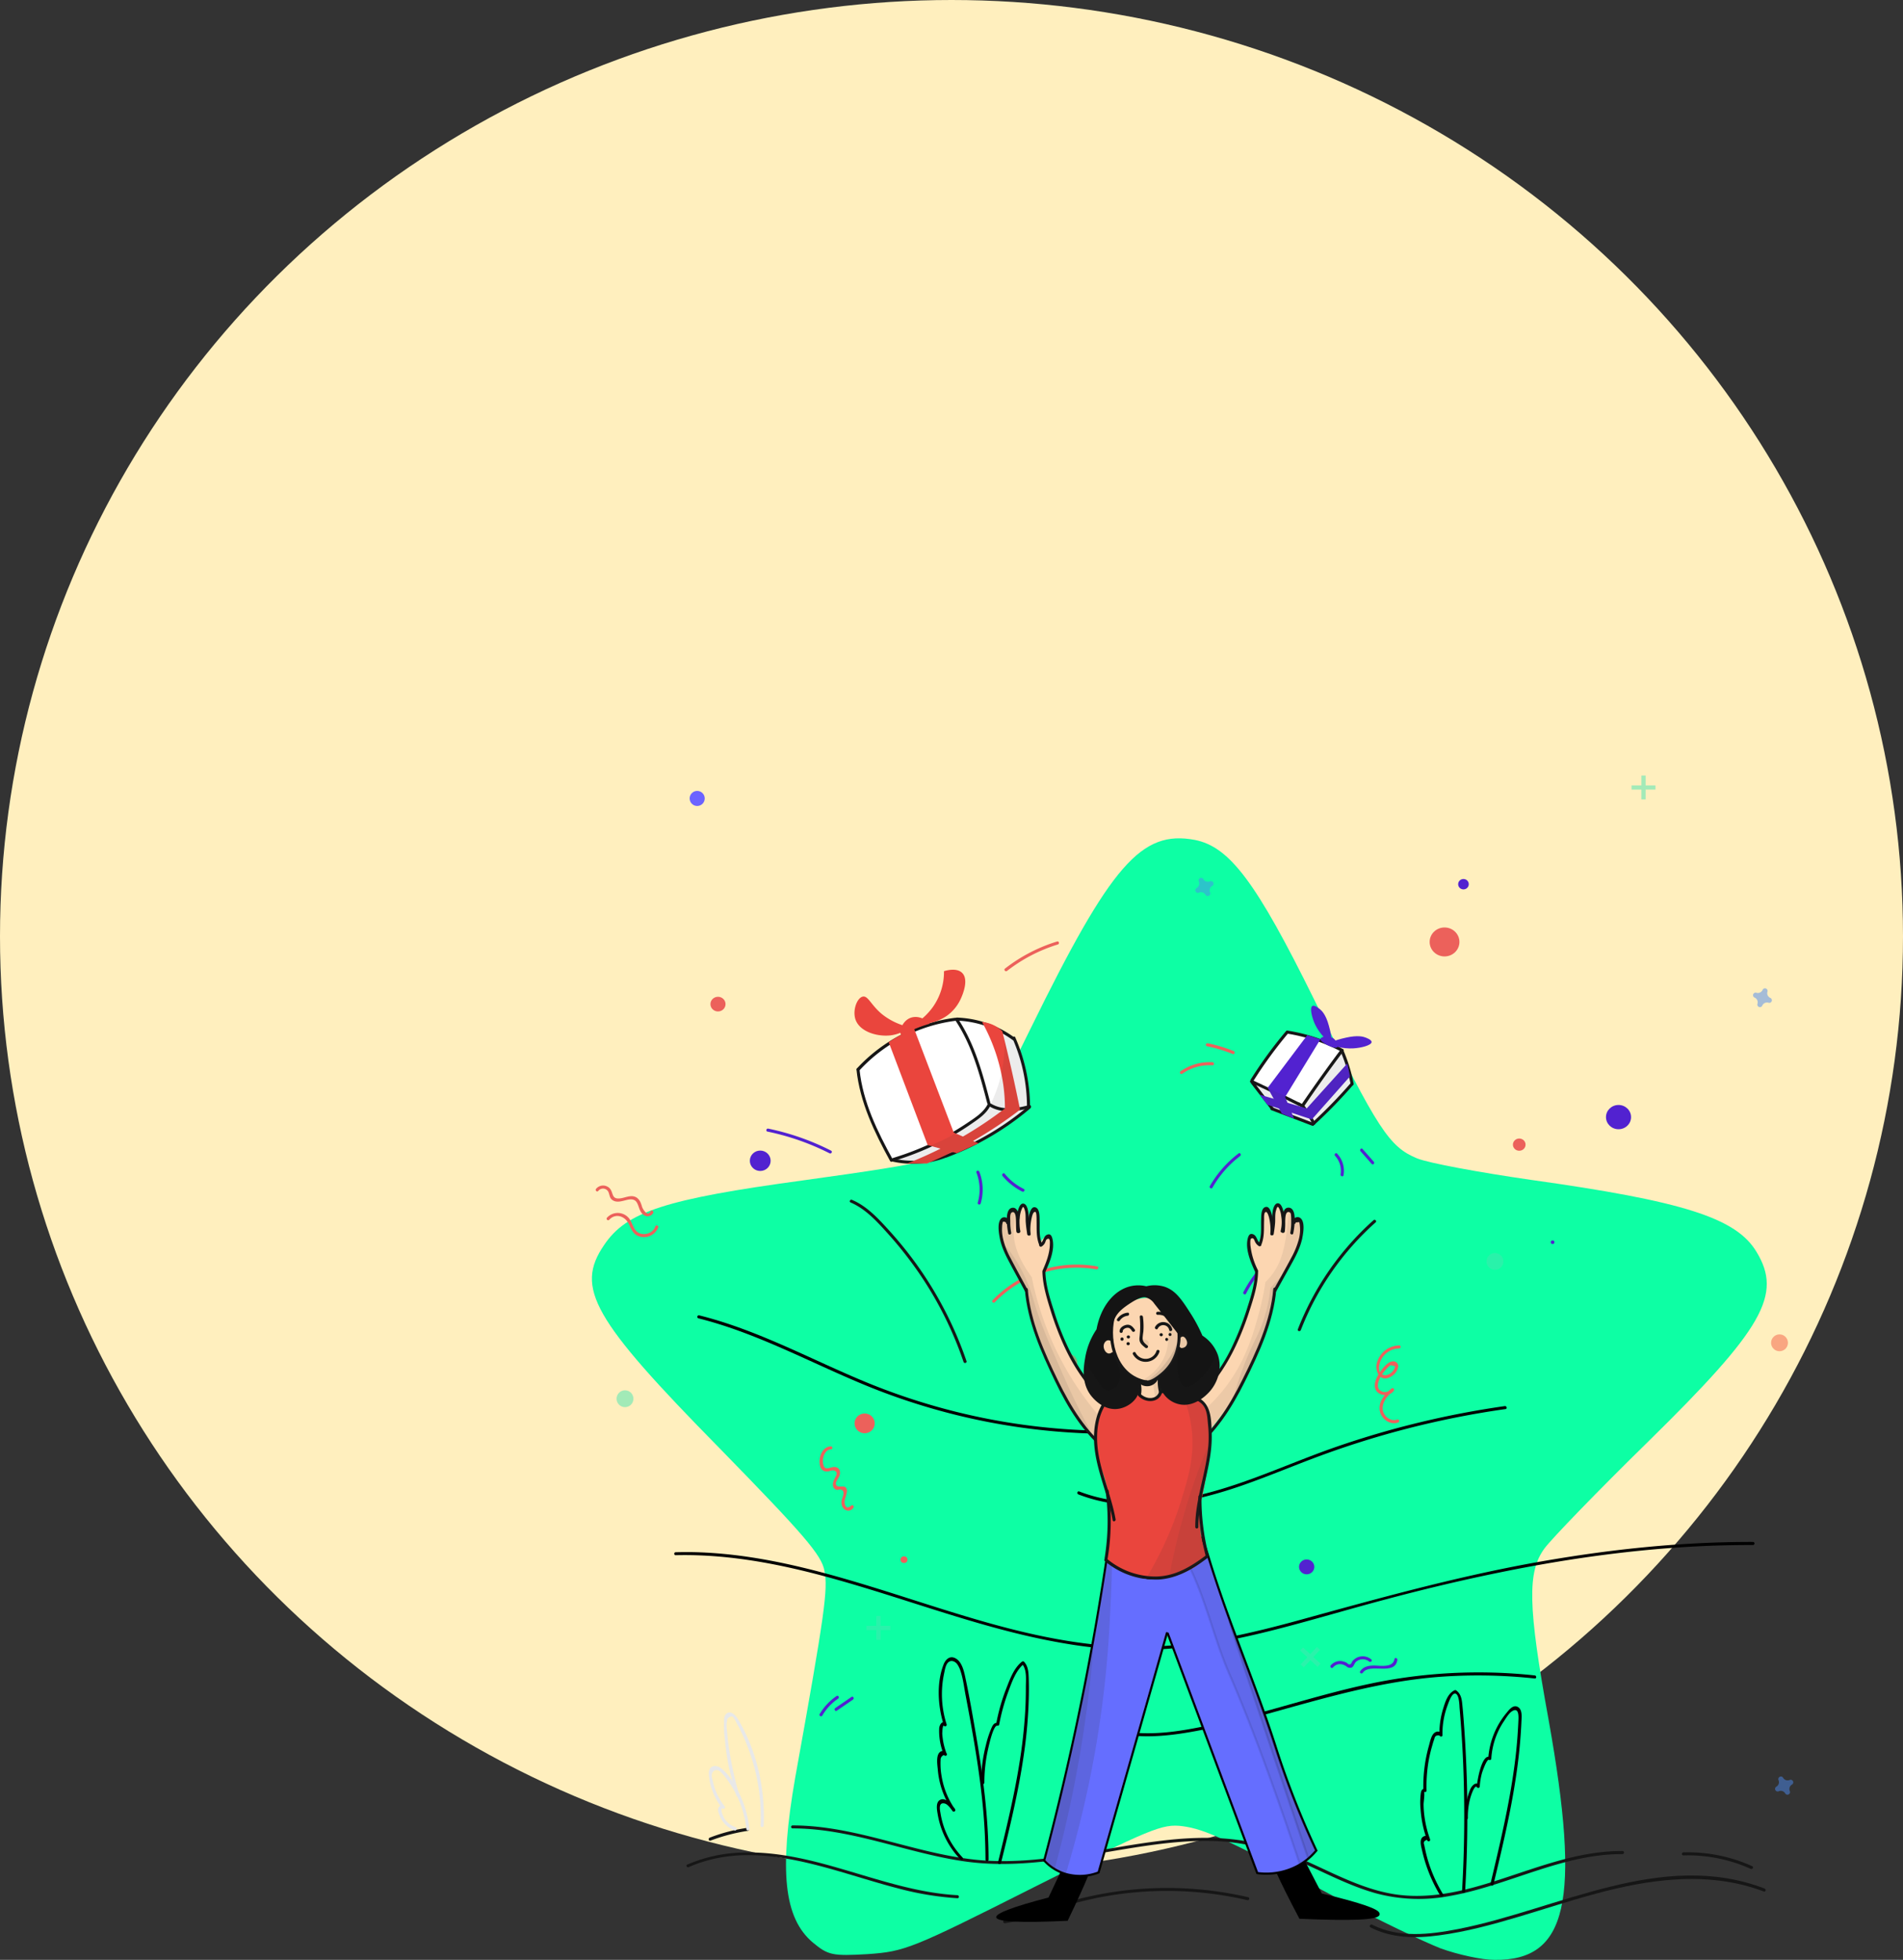 <svg xmlns="http://www.w3.org/2000/svg" xmlns:xlink="http://www.w3.org/1999/xlink" width="883" height="909.428" viewBox="0 0 883 909.428">
  <rect x="0" y="0" width="883" height="909.428" fill="#333333" stroke="none"/>
  <defs>
    <clipPath id="clip-path">
      <rect id="Rectangle_81" data-name="Rectangle 81" width="7" height="7" fill="none"/>
    </clipPath>
  </defs>
  <g id="Group_11237" data-name="Group 11237" transform="translate(217 164)">
    <ellipse id="Ellipse_383" data-name="Ellipse 383" cx="441.5" cy="434.5" rx="441.5" ry="434.5" transform="translate(-217 -164)" fill="#ffefbe"/>
    <g id="Group_11159" data-name="Group 11159" transform="translate(23 169)">
      <g id="layer101" transform="translate(34.988 4.988)">
        <path id="Path_8415" data-name="Path 8415" d="M393.449,566.1c-8-3.15-28.832-13.083-46.034-22.29-52.575-28.1-62.994-32.951-73.654-34.4-9.449-1.211-14.537.969-69.051,28.347-56.694,28.589-59.844,29.8-77.046,31.012-16.475.969-18.414.485-25.44-5.33C88.657,552.051,86.476,530,93.987,486.877c13.81-76.561,15.264-87.464,13.568-95.944-1.211-7.268-9.691-16.96-48.7-56.937C-.019,274.152-8.257,259.615,5.311,239.748c10.418-15.506,28.347-21.321,92.552-30.043,61.3-8.48,68.808-10.418,77.046-19.383,3.877-4.119,16.718-27.136,28.347-51.122,37.312-76.077,51.364-92.068,76.077-87.464,16.233,3.15,28.589,19.625,55.483,74.139,29.559,60.571,34.889,68.324,47.73,73.654,5.33,2.181,29.074,6.542,52.575,9.934,70.989,9.934,95.46,17.687,104.909,33.435,12.114,19.867,3.15,35.616-50.153,87.949-23.259,22.775-44.822,45.065-48.214,49.668-8,10.9-7.753,26.651,1.938,79.711,15.022,84.072,8.722,111.693-25.2,111.208C412.589,571.433,401.444,569.011,393.449,566.1Z" transform="translate(0 0)" fill="#0dffa4"/>
      </g>
      <path id="Path_146" data-name="Path 146" d="M331.315,111.7a2.4,2.4,0,0,1-1.335-2.9,1.15,1.15,0,0,0,.052-.266h0a1.2,1.2,0,0,0-2.158-.8h0a1.152,1.152,0,0,0-.133.236,2.4,2.4,0,0,1-2.9,1.335,1.151,1.151,0,0,0-.266-.052h0a1.2,1.2,0,0,0-.8,2.158h0a1.153,1.153,0,0,0,.236.133,2.4,2.4,0,0,1,1.335,2.9,1.147,1.147,0,0,0-.052.266h0a1.2,1.2,0,0,0,2.158.8h0a1.151,1.151,0,0,0,.133-.236,2.4,2.4,0,0,1,2.9-1.335,1.153,1.153,0,0,0,.266.052h0a1.2,1.2,0,0,0,.8-2.158h0A1.15,1.15,0,0,0,331.315,111.7Z" transform="translate(-153.311 63.445)" fill="#4d8af0" opacity="0.5"/>
      <circle id="Ellipse_38" data-name="Ellipse 38" cx="3.912" cy="3.912" r="3.912" transform="translate(581.789 286.186)" fill="#f55f44" opacity="0.5"/>
      <path id="Path_148" data-name="Path 148" d="M870.315,140.7a2.4,2.4,0,0,1-1.335-2.9,1.153,1.153,0,0,0,.052-.266h0a1.2,1.2,0,0,0-2.158-.8h0a1.145,1.145,0,0,0-.133.236,2.4,2.4,0,0,1-2.9,1.335,1.147,1.147,0,0,0-.266-.052h0a1.2,1.2,0,0,0-.8,2.158h0a1.153,1.153,0,0,0,.236.133,2.4,2.4,0,0,1,1.335,2.9,1.153,1.153,0,0,0-.052.266h0a1.2,1.2,0,0,0,2.158.8h0a1.146,1.146,0,0,0,.133-.236,2.4,2.4,0,0,1,2.9-1.335,1.153,1.153,0,0,0,.266.052h0a1.2,1.2,0,0,0,.8-2.158h0A1.152,1.152,0,0,0,870.315,140.7Z" transform="translate(-288.879 -10.646)" fill="#4d8af0" opacity="0.5"/>
      <path id="Path_149" data-name="Path 149" d="M970.315,768.7a2.4,2.4,0,0,1-1.335-2.9,1.151,1.151,0,0,0,.052-.266h0a1.2,1.2,0,0,0-2.158-.8h0a1.158,1.158,0,0,0-.133.236,2.4,2.4,0,0,1-2.9,1.335,1.154,1.154,0,0,0-.266-.052h0a1.2,1.2,0,0,0-.8,2.158h0a1.155,1.155,0,0,0,.236.133,2.4,2.4,0,0,1,1.335,2.9,1.167,1.167,0,0,0-.052.266h0a1.2,1.2,0,0,0,2.158.8h0a1.152,1.152,0,0,0,.133-.236,2.4,2.4,0,0,1,2.9-1.335,1.151,1.151,0,0,0,.266.052h0a1.2,1.2,0,0,0,.8-2.158h0a1.147,1.147,0,0,0-.236-.133Z" transform="translate(405.088 -725.828) rotate(43)" fill="#4d8af0" opacity="0.5"/>
      <circle id="Ellipse_39" data-name="Ellipse 39" cx="3.912" cy="3.912" r="3.912" transform="translate(46.092 312.133)" fill="#47e6b1" opacity="0.5"/>
      <circle id="Ellipse_40" data-name="Ellipse 40" cx="3.912" cy="3.912" r="3.912" transform="translate(449.746 248.43)" fill="#47e6b1" opacity="0.5"/>
      <g id="Group_9" data-name="Group 9" transform="translate(517.051 26.875)" opacity="0.5">
        <rect id="Rectangle_58" data-name="Rectangle 58" width="1.956" height="11.084" transform="translate(4.564)" fill="#47e6b1"/>
        <rect id="Rectangle_59" data-name="Rectangle 59" width="1.956" height="11.084" transform="translate(11.084 4.564) rotate(90)" fill="#47e6b1"/>
      </g>
      <g id="Group_220" data-name="Group 220" transform="translate(-127 -551)">
        <g id="Component_5_1" data-name="Component 5 – 1" transform="translate(207 585)" clip-path="url(#clip-path)">
          <circle id="Ellipse_101" data-name="Ellipse 101" cx="3.5" cy="3.5" r="3.5" fill="#6c63ff"/>
        </g>
      </g>
      <g id="Group_221" data-name="Group 221" transform="translate(162.051 416.875)" opacity="0.5">
        <rect id="Rectangle_58-2" data-name="Rectangle 58" width="1.956" height="11.084" transform="translate(4.564)" fill="#47e6b1"/>
        <rect id="Rectangle_59-2" data-name="Rectangle 59" width="1.956" height="11.084" transform="translate(11.084 4.564) rotate(90)" fill="#47e6b1"/>
      </g>
      <circle id="Ellipse_345" data-name="Ellipse 345" cx="3.912" cy="3.912" r="3.912" transform="translate(255.752 293.723) rotate(43)" fill="#f55f44" opacity="0.5"/>
      <path id="Path_8411" data-name="Path 8411" d="M970.315,768.7a2.4,2.4,0,0,1-1.335-2.9,1.151,1.151,0,0,0,.052-.266h0a1.2,1.2,0,0,0-2.158-.8h0a1.158,1.158,0,0,0-.133.236,2.4,2.4,0,0,1-2.9,1.335,1.154,1.154,0,0,0-.266-.052h0a1.2,1.2,0,0,0-.8,2.158h0a1.155,1.155,0,0,0,.236.133,2.4,2.4,0,0,1,1.335,2.9,1.167,1.167,0,0,0-.052.266h0a1.2,1.2,0,0,0,2.158.8h0a1.152,1.152,0,0,0,.133-.236,2.4,2.4,0,0,1,2.9-1.335,1.151,1.151,0,0,0,.266.052h0a1.2,1.2,0,0,0,.8-2.158h0a1.147,1.147,0,0,0-.236-.133Z" transform="translate(136.088 -1142.828) rotate(43)" fill="#4d8af0" opacity="0.5"/>
      <g id="Group_11043" data-name="Group 11043" transform="translate(367.713 428.123) rotate(43)" opacity="0.5">
        <rect id="Rectangle_60" data-name="Rectangle 60" width="1.956" height="11.084" transform="translate(4.564)" fill="#47e6b1"/>
        <rect id="Rectangle_61" data-name="Rectangle 61" width="1.956" height="11.084" transform="translate(11.084 4.564) rotate(90)" fill="#47e6b1"/>
      </g>
      <g id="ground" transform="translate(78.521 514.043)">
        <g id="Group_6423" data-name="Group 6423" transform="translate(48.556)">
          <g id="Group_6422" data-name="Group 6422">
            <path id="Path_5659" data-name="Path 5659" d="M406.162,1029.571c27.587,0,53.234,11.593,80.253,15.379,26.262,3.644,52.24-2.366,78.076-6.435,13.013-2.035,26.167-3.644,39.369-2.981,13.628.71,26.262,4.4,38.66,9.89,11.215,5.016,22.193,10.836,34.07,14.2a76.541,76.541,0,0,0,34.5,1.325c27.161-4.779,52.146-19.59,80.206-19.448a.711.711,0,0,0,0-1.42c-24.559-.142-46.94,11.073-70.221,17.177-12.114,3.17-24.748,4.874-37.145,2.6-12.54-2.271-24.085-8.044-35.537-13.344-11.357-5.252-22.855-9.842-35.347-11.546-12.871-1.751-25.884-.994-38.707.71-26.025,3.36-51.909,10.458-78.313,8.849-30.521-1.893-58.96-16.325-89.764-16.325a.688.688,0,1,0-.095,1.372Z" transform="translate(-405.499 -1028.198)" fill="#161616"/>
          </g>
        </g>
        <g id="Group_6425" data-name="Group 6425" transform="translate(10.316 1.126)">
          <g id="Group_6424" data-name="Group 6424">
            <path id="Path_5660" data-name="Path 5660" d="M325.544,1036.5a84.546,84.546,0,0,1,17.366-4.542c.9-.142.521-1.514-.379-1.372a78.918,78.918,0,0,0-17.366,4.543c-.852.331-.473,1.7.378,1.372Z" transform="translate(-324.685 -1030.578)" fill="#161616"/>
          </g>
        </g>
        <g id="Group_6427" data-name="Group 6427" transform="translate(0 12.539)">
          <g id="Group_6426" data-name="Group 6426">
            <path id="Path_5661" data-name="Path 5661" d="M303.933,1061.512c31.7-13.959,65.915,1.8,96.909,9.8a141.347,141.347,0,0,0,27.776,4.637c.9.047.9-1.372,0-1.419-34.164-1.845-65.206-20.915-99.8-19.779a68.669,68.669,0,0,0-25.552,5.583c-.852.331-.142,1.562.662,1.183Z" transform="translate(-302.884 -1054.697)" fill="#161616"/>
          </g>
        </g>
        <g id="Group_6429" data-name="Group 6429" transform="translate(146.929 29.023)">
          <g id="Group_6428" data-name="Group 6428">
            <path id="Path_5662" data-name="Path 5662" d="M614.294,1105.89c7.287-1.088,14.2-3.5,21.152-5.868a180.981,180.981,0,0,1,20.962-5.773,164.408,164.408,0,0,1,70.316.946c.9.189,1.278-1.183.379-1.372a166.909,166.909,0,0,0-88.77,3.738c-8.092,2.6-15.994,5.678-24.464,6.956-.852.142-.473,1.514.426,1.372Z" transform="translate(-613.391 -1089.533)" fill="#161616"/>
          </g>
        </g>
        <g id="Group_6431" data-name="Group 6431" transform="translate(317.024 23.229)">
          <g id="Group_6430" data-name="Group 6430">
            <path id="Path_5663" data-name="Path 5663" d="M973.208,1101.379c9.842,5.063,21.1,5.158,31.846,3.691,12.445-1.656,24.653-4.969,36.72-8.565,23.991-7.145,47.887-15.852,73.108-17.366,13.865-.852,27.824.615,40.836,5.584.852.331,1.23-1.041.379-1.372-47.65-18.265-95.916,9.7-142.194,18.786-13.107,2.555-27.634,4.306-39.937-2.035-.852-.379-1.562.852-.757,1.278Z" transform="translate(-972.855 -1077.287)" fill="#161616"/>
          </g>
        </g>
        <g id="Group_6433" data-name="Group 6433" transform="translate(461.888 12.469)">
          <g id="Group_6432" data-name="Group 6432">
            <path id="Path_5664" data-name="Path 5664" d="M1279.71,1055.992a71.11,71.11,0,0,1,31.231,6.246c.8.378,1.561-.852.71-1.23a72.734,72.734,0,0,0-31.94-6.435c-.946.047-.946,1.467,0,1.419Z" transform="translate(-1279 -1054.548)" fill="#161616"/>
          </g>
        </g>
      </g>
      <g id="Group_6435" data-name="Group 6435" transform="translate(194.702 436.026)">
        <g id="Group_6434" data-name="Group 6434">
          <path id="Path_5665" data-name="Path 5665" d="M560.329,956.2a39.051,39.051,0,0,1-8.423-13.533,39.54,39.54,0,0,1-1.8-6.956c-.237-1.42-1.183-5.395,2.082-4.5,1.278.379,2.744,2.366,3.454,3.407.52.757,1.751.047,1.23-.71a37.95,37.95,0,0,1-5.442-11.641,41.691,41.691,0,0,1-1.183-6.435c-.095-1.041-.142-2.082-.142-3.17,0-.521,0-1.041.047-1.562a2.327,2.327,0,0,1,1.514-2.413c.473-.142.9-.237,1.372-.379a32.928,32.928,0,0,1-1.7-5.962c-.189-1.136-.331-2.319-.426-3.5,0-.142.095-4.5.852-3.691a.713.713,0,0,0,1.183-.71,45.777,45.777,0,0,1-1.183-23.565c.331-1.514.615-3.738,1.7-4.969,1.42-1.609,3.454-.757,4.5.757a12.56,12.56,0,0,1,1.467,3.123c1.183,3.6,1.609,7.476,2.319,11.167,3.076,16.136,6.01,32.319,7.713,48.691a269.65,269.65,0,0,1,1.514,27.634.711.711,0,0,0,1.42,0c0-19.164-2.461-38.234-5.678-57.114-1.609-9.322-3.218-18.738-5.205-28.013-.663-3.028-1.751-7.382-5.016-8.612-2.413-.9-4.164,1.041-4.969,3.123-3.36,8.707-2.65,19.354.095,28.108.379-.237.8-.473,1.183-.71-1.751-1.8-3.17.521-3.312,2.177a28.8,28.8,0,0,0,2.177,12.3c.331.852,1.656.521,1.372-.379a1.978,1.978,0,0,0-3.218-.852c-1.893,1.561-1.183,5.962-.994,8a39.215,39.215,0,0,0,6.814,19.164c.426-.237.8-.473,1.23-.71-1.23-1.751-4.117-5.394-6.672-4.4-2.6.994-1.7,5.016-1.372,7a39.875,39.875,0,0,0,10.5,20.726.671.671,0,1,0,.994-.9Z" transform="translate(-548.409 -863.323)"/>
        </g>
      </g>
      <g id="Group_6437" data-name="Group 6437" transform="translate(215.281 437.902)">
        <g id="Group_6436" data-name="Group 6436">
          <path id="Path_5666" data-name="Path 5666" d="M593.367,923.6a69.9,69.9,0,0,1,1.325-13.723c.379-1.751,2.65-13.06,4.685-12.729.331.047.8-.095.852-.473a92.687,92.687,0,0,1,4.022-14.716c1.7-4.543,3.6-10.41,7.524-13.533h-.994c2.508,2.744,1.8,7.713,1.845,11.167,0,3.786-.095,7.571-.331,11.4a234.759,234.759,0,0,1-2.7,23.8c-2.461,15.379-6.152,30.568-9.89,45.71a.712.712,0,0,0,1.372.379c4.069-16.325,8-32.65,10.457-49.306a222.926,222.926,0,0,0,2.319-23.754c.189-4.259.237-8.517.095-12.776-.095-2.744-.237-5.489-2.177-7.571a.73.73,0,0,0-.994,0c-3.786,2.981-5.584,8.186-7.287,12.54a89.168,89.168,0,0,0-4.637,16.325c.284-.142.568-.331.852-.473-1.467-.237-2.224.615-2.839,1.893a47.509,47.509,0,0,0-2.792,8.423,68.644,68.644,0,0,0-2.177,17.555c.047.757,1.467.757,1.467-.142Z" transform="translate(-591.9 -867.287)"/>
        </g>
      </g>
      <g id="Group_6439" data-name="Group 6439" transform="translate(418.995 451.257)">
        <g id="Group_6438" data-name="Group 6438">
          <path id="Path_5667" data-name="Path 5667" d="M1033.1,990.38a68.037,68.037,0,0,1-5.915-12.255,62.191,62.191,0,0,1-1.845-5.962c-.284-1.088-.521-2.177-.757-3.265-.094-.521-.236-1.088-.331-1.656-.473-1.136,0-1.893,1.372-2.271.473-.047.946-.142,1.372-.189a49.67,49.67,0,0,1-2.65-10.836,42.8,42.8,0,0,1-.379-5.489c0-.9.663-5.252.142-5.82a.728.728,0,0,0,1.23-.521,70.558,70.558,0,0,1,.9-13.391c.331-2.035.8-4.022,1.325-6.009l.852-2.981c.189-.568.379-1.136.568-1.656.189-1.23.946-1.751,2.366-1.514.284.71,1.42.662,1.372-.189a37.455,37.455,0,0,1,2.319-13.675c.426-1.088,1.8-5.489,3.407-5.584,2.082-.095,2.13,5.536,2.224,6.672.8,9.322,1.42,18.691,1.751,28.06q1.065,28.6-.615,57.161c-.047.9,1.372.9,1.42,0q1.49-25.055.852-50.111c-.237-8.281-.615-16.562-1.183-24.8-.284-4.069-.568-8.091-.994-12.161-.237-2.508-.71-4.827-2.886-6.341a.755.755,0,0,0-.71,0c-3.076,1.467-4.259,5.252-5.205,8.328a39.728,39.728,0,0,0-1.8,12.492c.473-.047.946-.142,1.372-.189a2.212,2.212,0,0,0-3.123-1.23c-2.082.946-2.6,4.685-3.17,6.53a69.109,69.109,0,0,0-2.508,20.631c.426-.189.8-.331,1.23-.521l-.237-.237a.658.658,0,0,0-.71-.189c-1.041.379-1.277,1.041-1.467,2.082a32.752,32.752,0,0,0-.095,7.76,51.425,51.425,0,0,0,3.028,14.1c.237.71,1.467.662,1.372-.189a2.019,2.019,0,0,0-3.076-1.514c-2.224,1.183-.994,4.826-.615,6.625a69.819,69.819,0,0,0,8.517,20.962c.521.8,1.751.095,1.278-.662Z" transform="translate(-1022.412 -895.51)"/>
        </g>
      </g>
      <g id="Group_6441" data-name="Group 6441" transform="translate(439.713 458.747)">
        <g id="Group_6440" data-name="Group 6440">
          <path id="Path_5668" data-name="Path 5668" d="M1067.57,963.23a33.933,33.933,0,0,1,.71-7.571,27.214,27.214,0,0,1,.946-3.36c.142-.379,1.656-4.732,2.555-3.407a.72.72,0,0,0,1.325-.379,29.351,29.351,0,0,1,.994-6.1c.236-.852,2.319-6.766,3.265-6.2a.726.726,0,0,0,1.088-.615,35.016,35.016,0,0,1,2.934-12.019,32.137,32.137,0,0,1,2.934-5.3c.9-1.372,2.271-3.691,3.691-4.59,3.691-2.366,3.028,3.407,2.981,5.11-.095,2.129-.237,4.259-.379,6.435-.331,4.59-.8,9.133-1.419,13.675-2.461,18.5-6.814,36.672-11.12,54.8a.712.712,0,0,0,1.372.379c4.069-16.988,8.139-34.022,10.647-51.341a242.4,242.4,0,0,0,2.366-24.842c.095-1.988.379-5.205-1.8-6.294-2.271-1.135-4.164,1.656-5.394,3.123a36.915,36.915,0,0,0-8.234,20.962c.379-.189.71-.426,1.089-.615-4.069-2.6-6.294,11.4-6.388,13.533.426-.142.9-.237,1.325-.379-1.609-2.366-3.644-.047-4.4,1.7a33.917,33.917,0,0,0-2.46,13.344c-.047.852,1.372.852,1.372-.047Z" transform="translate(-1066.196 -911.34)"/>
        </g>
      </g>
      <g id="Group_6443" data-name="Group 6443" transform="translate(88.908 486.473)">
        <g id="Group_6442" data-name="Group 6442">
          <path id="Path_5669" data-name="Path 5669" d="M337.263,998.356a10.465,10.465,0,0,1-4.874-3.549,11.072,11.072,0,0,1-1.278-2.6c-.095-.189-.994-3.076.142-2.508a.717.717,0,0,0,.852-1.136,27.629,27.629,0,0,1-5.3-11.073c-.237-1.088-.8-2.65-.568-3.738.473-2.177,2.65-2.461,4.069-1.088a31.685,31.685,0,0,1,4.022,5.016,46.29,46.29,0,0,1,7.9,21.483c.095.9,1.514.9,1.42,0a48.242,48.242,0,0,0-4.07-15.142c-2.035-4.448-5.016-9.842-8.9-12.918-1.278-.994-3.076-1.656-4.543-.71-1.7,1.041-1.325,3.36-1.136,5.016a28.9,28.9,0,0,0,6.1,14.243l.852-1.136a1.813,1.813,0,0,0-2.319.331c-.994,1.088-.379,2.6.095,3.786a11.749,11.749,0,0,0,7.1,7.193c.9.237,1.278-1.136.426-1.467Z" transform="translate(-324.834 -969.933)" fill="#e8e8e8"/>
        </g>
      </g>
      <g id="Group_6445" data-name="Group 6445" transform="translate(95.918 461.619)">
        <g id="Group_6444" data-name="Group 6444">
          <path id="Path_5670" data-name="Path 5670" d="M346.629,955.355a169.368,169.368,0,0,1-4.779-22.145c-.237-1.8-.473-3.644-.615-5.442-.142-1.846-.615-4.543-.142-6.341,0-.284.047-.615.047-.9,1.467-1.609,2.555-1.7,3.265-.189a14.077,14.077,0,0,1,1.136,2.035c.9,1.562,1.7,3.17,2.461,4.827a90.577,90.577,0,0,1,8.659,42.729c-.047.9,1.372.9,1.42,0,.757-17.082-3.218-35.016-12.114-49.685-1.088-1.8-3.738-4.259-5.584-1.8-.8,1.041-.71,2.745-.71,3.975a47.028,47.028,0,0,0,.379,7.287,117.85,117.85,0,0,0,1.845,12.823c.994,4.5,2.271,8.9,3.454,13.344.142.71,1.514.331,1.278-.521Z" transform="translate(-339.648 -917.409)" fill="#e8e8e8"/>
        </g>
      </g>
      <g id="Group_6447" data-name="Group 6447" transform="translate(72.845 382.496)">
        <g id="Group_6446" data-name="Group 6446">
          <path id="Path_5671" data-name="Path 5671" d="M291.6,756.35c31.278-.757,61.751,7.145,91.42,16.278s59.1,19.732,89.859,24.8a195.461,195.461,0,0,0,46.7,2.366c17.177-1.278,34.07-4.779,50.726-9.038,16.988-4.354,33.786-9.417,50.773-13.912,17.035-4.542,34.164-8.659,51.436-12.208,34.874-7.193,70.316-12.019,105.995-12.871,4.306-.095,8.659-.142,12.965-.142a.711.711,0,0,0,0-1.419c-34.969-.095-69.843,3.785-104.244,10.126-34.685,6.435-68.565,15.757-102.54,25.126-16.845,4.685-33.833,8.991-51.152,11.451a194.405,194.405,0,0,1-49.732.662c-31.136-3.6-60.994-13.817-90.711-23.234-29.338-9.275-59.291-18.123-90.19-19.306-3.786-.142-7.571-.142-11.357-.047a.686.686,0,1,0,.047,1.372Z" transform="translate(-290.887 -750.197)"/>
        </g>
      </g>
      <g id="Group_6451" data-name="Group 6451" transform="translate(277.042 443.033)">
        <g id="Group_6450" data-name="Group 6450">
          <path id="Path_5673" data-name="Path 5673" d="M722.931,906.177c12.114,2.792,24.606,1.514,36.72-.71,12.681-2.319,25.126-5.631,37.571-9.133,25.079-7,50.016-14.148,76.089-16.136a246.246,246.246,0,0,1,44.2.757c.9.095.9-1.325,0-1.42a242.949,242.949,0,0,0-76.278,3.833c-24.937,5.252-49.07,13.77-73.96,19.117-14.338,3.076-29.385,5.678-43.912,2.319-.946-.189-1.325,1.183-.426,1.372Z" transform="translate(-722.42 -878.132)"/>
        </g>
      </g>
      <g id="Group_6457" data-name="Group 6457" transform="translate(83.538 277.327)">
        <g id="Group_6456" data-name="Group 6456">
          <path id="Path_5676" data-name="Path 5676" d="M313.966,529.342c25.883,6.483,49.5,19.212,73.96,29.574a299.666,299.666,0,0,0,122.367,23.991.711.711,0,0,0,0-1.42,297.516,297.516,0,0,1-118.676-22.571c-12.256-5.063-24.275-10.836-36.388-16.183-13.3-5.868-26.783-11.262-40.884-14.764a.714.714,0,0,0-.379,1.372Z" transform="translate(-313.485 -527.942)"/>
        </g>
      </g>
      <g id="Group_6459" data-name="Group 6459" transform="translate(259.896 319.458)">
        <g id="Group_6458" data-name="Group 6458">
          <path id="Path_5677" data-name="Path 5677" d="M686.666,657.967c24.559,9.464,51.53,4.306,75.616-4.022,12.965-4.5,25.552-9.89,38.423-14.574q18.951-6.885,38.47-11.924a417.555,417.555,0,0,1,45.71-9.085c.9-.142.521-1.514-.378-1.372a419.464,419.464,0,0,0-78.266,18.928c-24.984,8.659-49.164,20.915-75.616,24.653-14.622,2.082-29.716,1.372-43.581-3.975-.852-.331-1.23,1.041-.379,1.372Z" transform="translate(-686.185 -616.978)"/>
        </g>
      </g>
      <g id="details" transform="translate(36.416 60.16)">
        <ellipse id="Ellipse_212" data-name="Ellipse 212" cx="4.827" cy="4.732" rx="4.827" ry="4.732" transform="translate(71.511 140.737)" fill="#5222d0"/>
        <ellipse id="Ellipse_214" data-name="Ellipse 214" cx="2.461" cy="2.413" rx="2.461" ry="2.413" transform="translate(400.176 14.716)" fill="#5222d0"/>
        <ellipse id="Ellipse_215" data-name="Ellipse 215" cx="3.549" cy="3.454" rx="3.549" ry="3.454" transform="translate(326.338 330.46)" fill="#5222d0"/>
        <circle id="Ellipse_216" data-name="Ellipse 216" cx="0.852" cy="0.852" r="0.852" transform="translate(443.142 182.415)" fill="#5222d0"/>
        <ellipse id="Ellipse_217" data-name="Ellipse 217" cx="4.685" cy="4.59" rx="4.685" ry="4.59" transform="translate(120.095 262.734)" fill="#ec615b"/>
        <ellipse id="Ellipse_218" data-name="Ellipse 218" cy="1.467" ry="1.467" transform="translate(129.464 193.44)" fill="#ec615b"/>
        <ellipse id="Ellipse_219" data-name="Ellipse 219" cx="1.609" cy="1.562" rx="1.609" ry="1.562" transform="translate(141.436 329.009)" fill="#ec615b"/>
        <ellipse id="Ellipse_220" data-name="Ellipse 220" cx="3.502" cy="3.407" rx="3.502" ry="3.407" transform="translate(53.233 69.37)" fill="#ec615b"/>
        <ellipse id="Ellipse_221" data-name="Ellipse 221" cy="0.568" ry="0.568" transform="translate(393.599)" fill="#ec615b"/>
        <ellipse id="Ellipse_223" data-name="Ellipse 223" cx="2.934" cy="2.839" rx="2.934" ry="2.839" transform="translate(425.586 135.143)" fill="#ec615b"/>
        <g id="Group_6461" data-name="Group 6461" transform="translate(103.866 277.998)">
          <g id="Group_6460" data-name="Group 6460">
            <path id="Path_5678" data-name="Path 5678" d="M438.655,656.5c-4.353.095-6.2,6.151-4.779,9.748.662,1.656,2.129,2.082,3.785,1.8a10.523,10.523,0,0,1,1.751-.426c2.224.142,2.177,1.514,1.514,2.839a11.892,11.892,0,0,0-1.23,2.745c-.284,1.325-.047,2.792,1.325,3.36.757.331,1.656-.237,2.319,0,2.366.757.473,3.738.284,5.205-.189,1.609.237,3.454,1.8,4.211a2.779,2.779,0,0,0,3.738-1.136c.426-.8-.8-1.514-1.23-.71-1.609,1.278-2.555.8-2.934-1.514a6.324,6.324,0,0,1,.284-1.893,22.6,22.6,0,0,0,.8-3.076,2.637,2.637,0,0,0-.568-2.129c-1.136-1.041-3.88.473-4.5-1.372-.379-1.136,1.325-3.029,1.656-4.07.662-2.035-.142-4.069-2.555-4.022-1.987.047-4.353,2.082-5.063-1.467-.521-2.461.662-6.672,3.691-6.719a.688.688,0,0,0-.095-1.372Z" transform="translate(-433.405 -656.498)" fill="#ec615b"/>
          </g>
        </g>
        <g id="Group_6463" data-name="Group 6463" transform="translate(361.491 231.152)">
          <g id="Group_6462" data-name="Group 6462">
            <path id="Path_5679" data-name="Path 5679" d="M989.181,557.5a10.92,10.92,0,0,0-10.363,8.139c-.994,4.117,1.562,9.038,6.246,6.483a6.636,6.636,0,0,0,3.6-4.5,2.274,2.274,0,0,0-2.461-2.744c-2.319.189-4.448,2.934-5.678,4.637-1.42,1.94-2.886,4.637-2.65,7.145.473,4.306,6.672,5.158,8.849,1.751.379-.568-.378-1.42-.994-.994-3.265,2.508-6.672,6.625-5.394,11.073.994,3.5,4.779,6.01,8.328,4.779.852-.284.473-1.656-.379-1.372-3.17,1.088-6.483-1.561-6.767-4.779-.284-3.454,2.319-6.483,4.921-8.47l-.994-.994a3.59,3.59,0,0,1-4.637,1.041c-2.224-1.183-1.609-3.738-.757-5.631a16.013,16.013,0,0,1,2.934-4.353c.473-.521,1.7-1.94,2.366-2.035.615.142,1.278.331,1.893.473a3.47,3.47,0,0,1-.568,1.656c-1.278,2.082-4.5,3.738-6.246,1.325-1.183-1.561-.426-4.5.379-6.057a9.518,9.518,0,0,1,8.281-5.158c.994-.047.994-1.467.095-1.419Z" transform="translate(-977.847 -557.498)" fill="#ec615b"/>
          </g>
        </g>
        <g id="Group_6465" data-name="Group 6465" transform="translate(0 156.974)">
          <g id="Group_6464" data-name="Group 6464">
            <path id="Path_5680" data-name="Path 5680" d="M215.084,403.226a2.782,2.782,0,0,1,4.874.9c.473,1.278.426,2.366,1.609,3.265,2.129,1.609,4.969.379,7.24-.095,5.915-1.183,3.975,4.732,7.334,7.051a2.964,2.964,0,0,0,4.448-.946c.379-.8-.852-1.561-1.23-.71-1.23,2.744-3.5-.8-3.88-1.893-.237-.662-.379-1.325-.662-1.94a5.453,5.453,0,0,0-1.94-2.555c-2.65-1.656-5.584.379-8.281.426-2.886.095-2.6-1.893-3.6-3.833a3.888,3.888,0,0,0-2.035-1.845,4.2,4.2,0,0,0-4.874,1.183c-.615.71.426,1.7.994.994Z" transform="translate(-213.902 -400.735)" fill="#ec615b"/>
          </g>
        </g>
        <g id="Group_6467" data-name="Group 6467" transform="translate(5.058 169.684)">
          <g id="Group_6466" data-name="Group 6466">
            <path id="Path_5681" data-name="Path 5681" d="M225.778,430.768c2.981-3.218,7.287-1.7,9.038,1.8,1.088,2.177,1.845,4.543,4.211,5.631a7.1,7.1,0,0,0,9.511-3.927c.284-.852-1.088-1.23-1.372-.379-.9,2.745-4.211,4.069-6.861,3.265-3.265-.946-3.5-4.685-5.3-7.051a6.748,6.748,0,0,0-10.221-.331c-.615.662.379,1.656.994.994Z" transform="translate(-224.591 -427.595)" fill="#ec615b"/>
          </g>
        </g>
        <g id="Group_6469" data-name="Group 6469" transform="translate(340.881 375.413)">
          <g id="Group_6468" data-name="Group 6468">
            <path id="Path_5682" data-name="Path 5682" d="M935.478,867.587c1.751-2.035,4.117-1.987,6.246-.568a2.476,2.476,0,0,0,2.319.615c1.136-.426,1.325-1.94,2.129-2.7a4.727,4.727,0,0,1,6.1-.142c.71.568,1.7-.426.994-.994a6.159,6.159,0,0,0-8.8.9c-.189.284-.426,1.041-.662,1.183-1.088.71-1.514-.379-2.224-.662a7.811,7.811,0,0,0-2.271-.662,5.8,5.8,0,0,0-4.874,2.035c-.521.662.473,1.656,1.041.994Z" transform="translate(-934.291 -862.365)" fill="#5222d0"/>
          </g>
        </g>
        <g id="Group_6471" data-name="Group 6471" transform="translate(354.577 376.193)">
          <g id="Group_6470" data-name="Group 6470">
            <path id="Path_5683" data-name="Path 5683" d="M964.59,870.868c3.218-4.779,14.858,1.7,16.041-5.962.142-.9-1.23-1.278-1.372-.378-.615,4.022-6.2,3.076-9.038,2.981-2.65-.047-5.3.331-6.861,2.65-.521.757.71,1.467,1.23.71Z" transform="translate(-963.234 -864.014)" fill="#5222d0"/>
          </g>
        </g>
        <g id="Group_6473" data-name="Group 6473" transform="translate(103.805 393.71)">
          <g id="Group_6472" data-name="Group 6472">
            <path id="Path_5684" data-name="Path 5684" d="M434.612,910.245a23.785,23.785,0,0,1,7.334-7.855c.757-.521.047-1.751-.71-1.23a26.564,26.564,0,0,0-7.855,8.376c-.473.757.757,1.467,1.23.71Z" transform="translate(-433.275 -901.034)" fill="#5222d0"/>
          </g>
        </g>
        <g id="Group_6475" data-name="Group 6475" transform="translate(110.828 394.136)">
          <g id="Group_6474" data-name="Group 6474">
            <path id="Path_5685" data-name="Path 5685" d="M449.149,908.448c2.508-1.7,5.016-3.454,7.524-5.158.757-.521.047-1.751-.71-1.23-2.508,1.7-5.016,3.454-7.524,5.158-.757.521-.047,1.751.71,1.23Z" transform="translate(-448.116 -901.934)" fill="#5222d0"/>
          </g>
        </g>
      </g>
      <g id="Group_6491" data-name="Group 6491" transform="translate(154.29 223.701)">
        <g id="Group_6490" data-name="Group 6490">
          <path id="Path_5693" data-name="Path 5693" d="M463.383,415.885c7.1,3.028,12.445,9.038,17.508,14.669a177.23,177.23,0,0,1,14.527,18.5,169.071,169.071,0,0,1,20.394,40.836c.284.852,1.656.473,1.372-.379a173.369,173.369,0,0,0-21.01-41.83,175.536,175.536,0,0,0-14.29-18.123c-5.158-5.678-10.6-11.83-17.792-14.858-.8-.426-1.562.8-.71,1.183Z" transform="translate(-463.008 -414.613)" fill="#161616"/>
        </g>
      </g>
      <g id="Group_6501" data-name="Group 6501" transform="translate(362.155 233.012)">
        <g id="Group_6500" data-name="Group 6500" transform="translate(0)">
          <path id="Path_5698" data-name="Path 5698" d="M903.715,485.494a130.264,130.264,0,0,1,34.732-50.016c.662-.615-.331-1.609-.994-.994a131.929,131.929,0,0,0-35.111,50.631c-.331.852,1.041,1.183,1.372.379Z" transform="translate(-902.292 -434.291)" fill="#161616"/>
        </g>
      </g>
      <g id="Group_6511" data-name="Group 6511" transform="translate(220.362 253.814)">
        <g id="Group_6510" data-name="Group 6510">
          <path id="Path_5703" data-name="Path 5703" d="M603.85,495.735a53.012,53.012,0,0,1,47.13-15.284c.9.142,1.278-1.23.379-1.372a54.338,54.338,0,0,0-48.5,15.663c-.662.615.331,1.656.994.994Z" transform="translate(-602.638 -478.251)" fill="#ec615b"/>
        </g>
      </g>
      <g id="Group_6513" data-name="Group 6513" transform="translate(115.586 190.695)">
        <g id="Group_6512" data-name="Group 6512">
          <path id="Path_5704" data-name="Path 5704" d="M381.728,346.252a115.2,115.2,0,0,1,28.817,10.079c.8.426,1.514-.8.71-1.23a116.022,116.022,0,0,0-29.149-10.221c-.9-.189-1.278,1.183-.379,1.372Z" transform="translate(-381.214 -344.862)" fill="#5222d0"/>
        </g>
      </g>
      <g id="Group_6517" data-name="Group 6517" transform="translate(336.85 241.084)">
        <g id="Group_6516" data-name="Group 6516" transform="translate(0)">
          <path id="Path_5706" data-name="Path 5706" d="M850.132,477.541a56.424,56.424,0,0,1,25.6-24.89c.8-.379.095-1.609-.71-1.23a57.536,57.536,0,0,0-26.12,25.41c-.426.8.8,1.561,1.23.71Z" transform="translate(-848.813 -451.349)" fill="#5222d0"/>
        </g>
      </g>
      <g id="Group_6519" data-name="Group 6519" transform="translate(307.513 159.873)">
        <g id="Group_6518" data-name="Group 6518">
          <path id="Path_5707" data-name="Path 5707" d="M787.85,285.108A22.156,22.156,0,0,1,801.9,281.18c.9.047.9-1.372,0-1.42a23.414,23.414,0,0,0-14.764,4.164c-.757.473-.047,1.7.71,1.183Z" transform="translate(-786.816 -279.725)" fill="#ec615b"/>
        </g>
      </g>
      <g id="Group_6521" data-name="Group 6521" transform="translate(319.531 151.089)">
        <g id="Group_6520" data-name="Group 6520">
          <path id="Path_5708" data-name="Path 5708" d="M812.728,262.552a69.783,69.783,0,0,1,11.972,3.6c.852.331,1.23-1.041.379-1.372a69.789,69.789,0,0,0-11.972-3.6c-.9-.189-1.278,1.183-.379,1.372Z" transform="translate(-812.214 -261.162)" fill="#ec615b"/>
        </g>
      </g>
      <g id="Group_6525" data-name="Group 6525" transform="translate(226.062 103.844)">
        <g id="Group_6524" data-name="Group 6524">
          <path id="Path_5710" data-name="Path 5710" d="M615.922,174.985a73.693,73.693,0,0,1,23.565-12.256c.852-.284.52-1.656-.379-1.372a75.158,75.158,0,0,0-24.18,12.587c-.71.615.284,1.609.994,1.041Z" transform="translate(-614.684 -161.319)" fill="#ec615b"/>
        </g>
      </g>
      <g id="Group_6527" data-name="Group 6527" transform="translate(213.006 210.249)">
        <g id="Group_6526" data-name="Group 6526">
          <path id="Path_5711" data-name="Path 5711" d="M587.143,387.044A21.713,21.713,0,0,1,587.758,401a.712.712,0,0,0,1.372.379,23.056,23.056,0,0,0-.615-14.716c-.331-.852-1.7-.473-1.372.379Z" transform="translate(-587.092 -386.185)" fill="#5222d0"/>
        </g>
      </g>
      <g id="Group_6529" data-name="Group 6529" transform="translate(225.001 211.41)">
        <g id="Group_6528" data-name="Group 6528">
          <path id="Path_5712" data-name="Path 5712" d="M612.611,389.9a28.274,28.274,0,0,0,9.133,7.24c.8.426,1.514-.8.71-1.23a26.2,26.2,0,0,1-8.849-7.051c-.568-.662-1.562.331-.994,1.041Z" transform="translate(-612.442 -388.64)" fill="#5222d0"/>
        </g>
      </g>
      <g id="Group_6531" data-name="Group 6531" transform="translate(379.284 202.11)">
        <g id="Group_6530" data-name="Group 6530">
          <path id="Path_5713" data-name="Path 5713" d="M938.685,370.222a10.233,10.233,0,0,1,2.555,8.612c-.142.9,1.23,1.278,1.372.379a11.674,11.674,0,0,0-2.934-9.984c-.615-.71-1.609.284-.994.994Z" transform="translate(-938.491 -368.984)" fill="#5222d0"/>
        </g>
      </g>
      <g id="Group_6533" data-name="Group 6533" transform="translate(391.091 199.933)">
        <g id="Group_6532" data-name="Group 6532">
          <path id="Path_5714" data-name="Path 5714" d="M963.611,365.622c1.751,1.987,3.454,3.927,5.2,5.915.615.71,1.609-.331.994-.994-1.751-1.987-3.454-3.927-5.205-5.915-.568-.71-1.562.284-.994.994Z" transform="translate(-963.442 -364.384)" fill="#5222d0"/>
        </g>
      </g>
      <g id="Group_6535" data-name="Group 6535" transform="translate(321.282 202.066)">
        <g id="Group_6534" data-name="Group 6534" transform="translate(0)">
          <path id="Path_5715" data-name="Path 5715" d="M817.232,384.936a48.271,48.271,0,0,1,12.823-14.669c.71-.568,0-1.8-.71-1.23A50.689,50.689,0,0,0,816,384.227c-.426.8.8,1.514,1.23.71Z" transform="translate(-815.913 -368.891)" fill="#5222d0"/>
        </g>
      </g>
      <ellipse id="Ellipse_224" data-name="Ellipse 224" cx="6.909" cy="6.719" rx="6.909" ry="6.719" transform="translate(423.365 97.369)" fill="#ec615b"/>
      <ellipse id="Ellipse_225" data-name="Ellipse 225" cy="0.473" ry="0.473" transform="translate(512.823 123.52)" fill="#ec615b"/>
      <ellipse id="Ellipse_226" data-name="Ellipse 226" cx="5.82" cy="5.631" rx="5.82" ry="5.631" transform="translate(505.182 179.735)" fill="#5222d0"/>
      <g id="presents" transform="translate(156.481 116.978)">
        <path id="Path_5716" data-name="Path 5716" d="M470.6,260.755c.662,3.454,1.467,7.1,2.508,10.883a128.61,128.61,0,0,0,13.249,30.9,49.78,49.78,0,0,0,5.962,1.088,37.033,37.033,0,0,0,15.331-.662c1.514-.426.852-.379,7.524-3.123s7.05-2.65,9.606-3.786c4.353-1.893,8.281-4.637,15.994-9.984,2.224-1.561,5.3-3.738,8.9-6.435a36.911,36.911,0,0,0,.473-6.435c-.095-4.259-.994-7.335-2.271-11.782-2.035-6.956-3.454-11.688-4.353-14.669a53.537,53.537,0,0,0-5.962-3.312,59.4,59.4,0,0,0-19.637-5.536,67.877,67.877,0,0,0-12.776,2.224c-12.871,3.549-21.719,10.221-27.208,14.432A79.837,79.837,0,0,0,470.6,260.755Z" transform="translate(-469.198 -214.796)" fill="#fff"/>
        <path id="Path_5717" data-name="Path 5717" d="M874.656,249.5a117.654,117.654,0,0,0-11.641,14.669c-1.893,2.839-3.549,5.584-5.016,8.233,2.886,4.306,5.773,8.612,8.707,12.871,6.483,2.508,12.965,5.016,19.448,7.571,6.151-6.435,12.35-12.871,18.5-19.353-1.609-5.205-3.218-10.363-4.779-15.568a91.065,91.065,0,0,0-10.978-4.685A100.245,100.245,0,0,0,874.656,249.5Z" transform="translate(-673.284 -220.907)" fill="#fff"/>
        <g id="Group_6537" data-name="Group 6537" transform="translate(0.924 45.693)">
          <g id="Group_6536" data-name="Group 6536">
            <path id="Path_5718" data-name="Path 5718" d="M469.6,286.329c1.609,15.237,8.328,29.1,15.615,42.4.426.8,1.656.095,1.23-.71C479.3,315,472.576,301.33,471.015,286.329c-.095-.9-1.514-.946-1.42,0Z" transform="translate(-469.59 -285.637)" fill="#161616"/>
          </g>
        </g>
        <g id="Group_6539" data-name="Group 6539" transform="translate(1.044 22.295)">
          <g id="Group_6538" data-name="Group 6538">
            <path id="Path_5719" data-name="Path 5719" d="M471.053,260.659a73.543,73.543,0,0,1,44.48-23.044c.9-.095.9-1.514,0-1.42a75.177,75.177,0,0,0-45.521,23.423c-.568.71.426,1.7,1.041,1.041Z" transform="translate(-469.843 -236.19)" fill="#161616"/>
          </g>
        </g>
        <g id="Group_6541" data-name="Group 6541" transform="translate(46.702 22.497)">
          <g id="Group_6540" data-name="Group 6540">
            <path id="Path_5720" data-name="Path 5720" d="M566.46,237.649c7.713,11.593,11.309,25.079,14.764,38.376a.712.712,0,0,0,1.372-.379c-3.5-13.439-7.145-27.019-14.905-38.707-.521-.757-1.751-.047-1.23.71Z" transform="translate(-566.334 -236.616)" fill="#161616"/>
          </g>
        </g>
        <g id="Group_6543" data-name="Group 6543" transform="translate(17.352 61.93)">
          <g id="Group_6542" data-name="Group 6542">
            <path id="Path_5721" data-name="Path 5721" d="M505.156,346.757a132.068,132.068,0,0,0,24.937-10.363,123.227,123.227,0,0,0,11.4-7.051c3.312-2.271,6.767-4.637,8.565-8.328.426-.8-.8-1.514-1.23-.71-1.94,3.927-5.915,6.388-9.416,8.754-3.454,2.319-7.051,4.5-10.741,6.483a132.536,132.536,0,0,1-23.849,9.842c-.9.284-.521,1.656.331,1.372Z" transform="translate(-504.307 -319.952)" fill="#161616"/>
          </g>
        </g>
        <g id="Group_6545" data-name="Group 6545" transform="translate(46.911 22.204)">
          <g id="Group_6544" data-name="Group 6544">
            <path id="Path_5722" data-name="Path 5722" d="M567.449,237.418A46.729,46.729,0,0,1,593.38,246.5c.757.521,1.467-.71.71-1.23A47.827,47.827,0,0,0,567.449,236c-.9-.047-.9,1.372,0,1.42Z" transform="translate(-566.775 -235.998)" fill="#161616"/>
          </g>
        </g>
        <g id="Group_6547" data-name="Group 6547" transform="translate(73.364 31)">
          <g id="Group_6546" data-name="Group 6546">
            <path id="Path_5723" data-name="Path 5723" d="M622.735,255.682a79.152,79.152,0,0,1,6.625,31.325.711.711,0,0,0,1.42,0,81.142,81.142,0,0,0-6.861-32.035c-.331-.852-1.514-.142-1.183.71Z" transform="translate(-622.678 -254.587)" fill="#161616"/>
          </g>
        </g>
        <g id="Group_6549" data-name="Group 6549" transform="translate(61.884 61.799)">
          <g id="Group_6548" data-name="Group 6548">
            <path id="Path_5724" data-name="Path 5724" d="M598.741,321.012c5.868,3.786,12.823,2.745,19.212,1.041a.712.712,0,0,0-.379-1.372c-6.01,1.609-12.54,2.65-18.076-.9a.723.723,0,0,0-.757,1.23Z" transform="translate(-598.419 -319.675)" fill="#161616"/>
          </g>
        </g>
        <g id="Group_6551" data-name="Group 6551" transform="translate(16.929 85.656)">
          <g id="Group_6550" data-name="Group 6550">
            <path id="Path_5725" data-name="Path 5725" d="M503.928,373.408a42.949,42.949,0,0,0,25.221-1.893c.852-.331.473-1.7-.379-1.372a41.21,41.21,0,0,1-24.464,1.893c-.9-.189-1.278,1.183-.378,1.372Z" transform="translate(-503.414 -370.092)" fill="#161616"/>
          </g>
        </g>
        <g id="Group_6553" data-name="Group 6553" transform="translate(42.194 63.132)">
          <g id="Group_6552" data-name="Group 6552">
            <path id="Path_5726" data-name="Path 5726" d="M557.656,346.344a130.4,130.4,0,0,0,38.565-22.666c.71-.615-.331-1.609-.994-.994a128.611,128.611,0,0,1-37.9,22.287c-.9.331-.521,1.7.331,1.372Z" transform="translate(-556.807 -322.491)" fill="#161616"/>
          </g>
        </g>
        <g id="Group_6555" data-name="Group 6555" transform="translate(183.758 28.213)">
          <g id="Group_6554" data-name="Group 6554">
            <path id="Path_5727" data-name="Path 5727" d="M872.5,248.935a195.1,195.1,0,0,0-16.42,22.477c-.473.757.757,1.467,1.23.71a201.565,201.565,0,0,1,16.183-22.193c.615-.662-.379-1.7-.994-.994Z" transform="translate(-855.975 -248.697)" fill="#161616"/>
          </g>
        </g>
        <g id="Group_6557" data-name="Group 6557" transform="translate(200.429 28.299)">
          <g id="Group_6556" data-name="Group 6556">
            <path id="Path_5728" data-name="Path 5728" d="M891.724,250.261a81.191,81.191,0,0,1,24.322,8c.8.426,1.514-.8.71-1.23a82.4,82.4,0,0,0-24.7-8.139c-.852-.142-1.23,1.23-.331,1.372Z" transform="translate(-891.207 -248.878)" fill="#161616"/>
          </g>
        </g>
        <g id="Group_6559" data-name="Group 6559" transform="translate(183.527 51.14)">
          <g id="Group_6558" data-name="Group 6558">
            <path id="Path_5729" data-name="Path 5729" d="M855.872,298.451q11.073,5.04,21.909,10.552c.8.426,1.514-.8.71-1.23q-10.86-5.465-21.909-10.552c-.852-.379-1.562.852-.71,1.23Z" transform="translate(-855.487 -297.149)" fill="#161616"/>
          </g>
        </g>
        <g id="Group_6561" data-name="Group 6561" transform="translate(205.514 36.723)">
          <g id="Group_6560" data-name="Group 6560">
            <path id="Path_5730" data-name="Path 5730" d="M922.085,266.974q-9.511,12.705-18.454,25.836a7.571,7.571,0,0,1,.994-.237c-.521-.284-1.041-.615-1.609-.9a.71.71,0,0,0-.71,1.23c.521.284,1.041.615,1.609.9a.812.812,0,0,0,.994-.237c5.915-8.754,12.066-17.413,18.454-25.836.473-.757-.757-1.467-1.278-.757Z" transform="translate(-901.952 -266.681)" fill="#161616"/>
          </g>
        </g>
        <g id="Group_6563" data-name="Group 6563" transform="translate(225.449 36.757)">
          <g id="Group_6562" data-name="Group 6562">
            <path id="Path_5731" data-name="Path 5731" d="M944.138,267.816a76.078,76.078,0,0,1,4.732,15.379c.189.9,1.561.521,1.372-.379a76.471,76.471,0,0,0-4.874-15.71c-.331-.8-1.562-.095-1.23.71Z" transform="translate(-944.082 -266.752)" fill="#161616"/>
          </g>
        </g>
        <g id="Group_6565" data-name="Group 6565" transform="translate(207.54 62.937)">
          <g id="Group_6564" data-name="Group 6564">
            <path id="Path_5732" data-name="Path 5732" d="M906.36,323.083a54.822,54.822,0,0,1,4.874,7.76c.426.8,1.656.095,1.23-.71a54.806,54.806,0,0,0-4.874-7.76c-.521-.71-1.751,0-1.23.71Z" transform="translate(-906.234 -322.079)" fill="#161616"/>
          </g>
        </g>
        <g id="Group_6567" data-name="Group 6567" transform="translate(212.557 52.434)">
          <g id="Group_6566" data-name="Group 6566">
            <path id="Path_5733" data-name="Path 5733" d="M918.05,319.056a230.605,230.605,0,0,0,17.413-17.934c.615-.71-.426-1.7-.994-.994a222.5,222.5,0,0,1-17.413,17.934c-.662.615.331,1.609.994.994Z" transform="translate(-916.838 -299.884)" fill="#161616"/>
          </g>
        </g>
        <g id="Group_6569" data-name="Group 6569" transform="translate(183.907 51.808)">
          <g id="Group_6568" data-name="Group 6568">
            <path id="Path_5734" data-name="Path 5734" d="M856.437,299.573c3.028,3.927,6.057,7.9,9.085,11.83.568.71,1.8,0,1.23-.71-3.028-3.927-6.057-7.9-9.085-11.83-.568-.71-1.8-.047-1.23.71Z" transform="translate(-856.291 -298.56)" fill="#161616"/>
          </g>
        </g>
        <g id="Group_6571" data-name="Group 6571" transform="translate(192.942 63.747)">
          <g id="Group_6570" data-name="Group 6570">
            <path id="Path_5735" data-name="Path 5735" d="M875.866,325.215l19.022,7.24c.852.331,1.23-1.041.378-1.372l-19.022-7.24c-.852-.331-1.23,1.041-.379,1.372Z" transform="translate(-875.385 -323.792)" fill="#161616"/>
          </g>
        </g>
        <path id="Path_5736" data-name="Path 5736" d="M501.2,253.041q9.014,23.849,18.076,47.745c4.5,1.278,9.038,2.508,13.533,3.786,3.36-1.514,6.719-3.076,10.079-4.59l-11.5-4.968q-9.227-24.133-18.454-48.313c-1.7.757-3.5,1.609-5.347,2.6A60.075,60.075,0,0,0,501.2,253.041Z" transform="translate(-485.318 -219.432)" fill="#ea453d"/>
        <path id="Path_5737" data-name="Path 5737" d="M554.032,240.3a84.636,84.636,0,0,1,9.842,28.959,79.466,79.466,0,0,1,.8,11.167,183.386,183.386,0,0,1-27.729,17.555,192.021,192.021,0,0,1-17.65,8h9.227a195.015,195.015,0,0,0,21.578-10.6,187.267,187.267,0,0,0,21.577-14.385c-1.136-5.678-2.366-11.5-3.691-17.366-1.467-6.483-2.981-12.776-4.5-18.975a15.135,15.135,0,0,0-4.306-2.981A15.5,15.5,0,0,0,554.032,240.3Z" transform="translate(-494.854 -216.06)" fill="#ea453d"/>
        <path id="Path_5738" data-name="Path 5738" d="M512.925,243.494c-1.041-.852.331-5.962,4.117-7.571,2.886-1.23,6.625-.237,9.227,2.6a60.442,60.442,0,0,0-6.341,2.177C515.2,242.642,513.635,244.061,512.925,243.494Z" transform="translate(-491.318 -213.481)" fill="#ea453d"/>
        <path id="Path_5739" data-name="Path 5739" d="M527.2,214.118a29.711,29.711,0,0,0,8.234-7.808,28.168,28.168,0,0,0,5.11-16.562c.8-.237,5.584-1.7,8.234.615,3.6,3.123.284,10.6-.426,12.161a19.6,19.6,0,0,1-6.577,8A21.852,21.852,0,0,1,527.2,214.118Z" transform="translate(-499.016 -189.074)" fill="#ea453d"/>
        <path id="Path_5740" data-name="Path 5740" d="M471.595,215.374c2.366-.379,3.691,3.833,8.612,8a30.506,30.506,0,0,0,13.155,6.2,18.252,18.252,0,0,1-8.849,3.786c-6.1.757-14.432-1.562-16.42-7.382C466.626,221.572,468.945,215.752,471.595,215.374Z" transform="translate(-467.637 -202.916)" fill="#ea453d"/>
        <path id="Path_5741" data-name="Path 5741" d="M891.16,253.3c-6.1,8.139-12.255,16.278-18.36,24.417,2.177,3.975,4.353,7.95,6.577,11.924,1.893.757,3.786,1.562,5.678,2.319-1.372-3.312-2.745-6.672-4.164-9.984,5.442-8.943,10.931-17.839,16.373-26.783C895.229,254.578,893.195,253.962,891.16,253.3Z" transform="translate(-681.081 -222.909)" fill="#5222d0"/>
        <path id="Path_5742" data-name="Path 5742" d="M905.547,281.1c-6.246,6.956-12.54,13.864-18.786,20.82L864.9,295.532l3.691,4.685c6.861,2.271,13.675,4.543,20.536,6.814,5.915-6.672,11.782-13.3,17.7-19.969Q906.257,284.081,905.547,281.1Z" transform="translate(-676.919 -237.554)" fill="#5222d0"/>
        <path id="Path_5743" data-name="Path 5743" d="M924.487,255.58c.237-.994,3.738-1.987,6.1-.189,1.514,1.136,2.413,3.36,1.751,4.022C931.112,260.643,924.156,257.094,924.487,255.58Z" transform="translate(-708.305 -223.485)" fill="#5222d0"/>
        <path id="Path_5744" data-name="Path 5744" d="M916,224.478c1.041-.568,3.123,1.23,3.691,1.7s2.555,2.271,3.928,7.429c.71,2.6,1.751,6.483.662,7-1.23.615-4.969-3.265-7-7.429C915.719,229.872,914.63,225.235,916,224.478Z" transform="translate(-703.51 -207.667)" fill="#5222d0"/>
        <path id="Path_5745" data-name="Path 5745" d="M954.207,257.029c.095-1.136-2.46-2.035-3.17-2.271-.662-.237-3.17-1.041-8.517.142-2.7.615-6.672,1.514-6.719,2.65-.047,1.325,5.158,2.6,9.842,2.366C949.38,259.726,954.065,258.5,954.207,257.029Z" transform="translate(-714.27 -223.42)" fill="#5222d0"/>
        <path id="Path_5746" data-name="Path 5746" d="M505.3,309.611c2.792-.994,6.909-2.461,11.83-4.543,8.375-3.5,14.29-5.962,20.868-10.41a75.136,75.136,0,0,0,12.35-10.6,62.152,62.152,0,0,0,6.435-34.259c1.7.994,3.36,1.987,5.063,2.934a100.154,100.154,0,0,1,6.577,32.508,138.73,138.73,0,0,1-13.06,10.079c-16.42,11.215-27.729,13.864-30.237,14.432a45.086,45.086,0,0,1-8.186,1.041A43.408,43.408,0,0,1,505.3,309.611Z" transform="translate(-487.478 -221.065)" fill="#353535" opacity="0.09"/>
        <path id="Path_5747" data-name="Path 5747" d="M858.3,282.285c3.029,4.306,6.01,8.612,9.038,12.871,6.293,2.461,12.634,4.874,18.927,7.334,6.01-6.53,12.019-13.013,18.029-19.543-1.467-5.016-2.981-10.032-4.448-15.047l-18.454,24.984Q869.822,287.632,858.3,282.285Z" transform="translate(-673.442 -230.6)" fill="#353535" opacity="0.09"/>
      </g>
      <g id="girl" transform="translate(222.232 225.351)">
        <g id="leg_right" transform="translate(0 152.719)">
          <path id="Path_5748" data-name="Path 5748" d="M648,1058.692c1.893-2.366,3.028-3.454,3.454-3.17q1.632.994-11.688,28.723-32.721,1.562-33.171-1.609-.355-2.768,24.275-9.18l10.789-22.855C643.787,1053.3,645.869,1055.994,648,1058.692Z" transform="translate(-606.589 -904.026)"/>
          <path id="Path_5749" data-name="Path 5749" d="M683.89,744.656c-1.8,12.729-3.88,25.694-6.151,38.849-6.719,38.612-14.906,75.19-24.038,109.591a22.113,22.113,0,0,0,10.458,6.388,23.867,23.867,0,0,0,14.764-.852q16.041-56.073,32.035-112.193c14.054-15.331,11.356-35.158.615-42.351C704.473,739.356,693.5,740.018,683.89,744.656Z" transform="translate(-631.408 -740.843)" fill="#656eff" stroke="#000" stroke-width="1"/>
          <path id="Path_5750" data-name="Path 5750" d="M684.774,750.6c1.372.142.521,21.388-.568,40.505a485.478,485.478,0,0,1-20.158,113.234,19.23,19.23,0,0,1-3.5-1.325,19.549,19.549,0,0,1-6.246-4.921c2.886-10.316,7.051-25.836,11.357-44.858C679.142,793.66,682.833,750.458,684.774,750.6Z" transform="translate(-631.724 -745.983)" fill="#353535" opacity="0.15"/>
          <path id="Path_5751" data-name="Path 5751" d="M676.987,855.5c-1.041,12.492-2.555,25.647-4.685,39.369A569.114,569.114,0,0,1,659.2,956.952a6.223,6.223,0,0,1-2.366-.946,6.02,6.02,0,0,1-2.129-2.461q5.678-23.636,11.167-47.7Q671.617,880.437,676.987,855.5Z" transform="translate(-631.935 -801.245)" fill="#353535" opacity="0.13"/>
        </g>
        <g id="leg_left" transform="translate(70.215 149.735)">
          <path id="Path_5752" data-name="Path 5752" d="M881.118,1055.691c-2.082-2.366-3.36-3.454-3.833-3.17q-1.774.994,12.823,28.722c23.991,1.041,36.1.521,36.436-1.609q.426-2.768-26.688-9.18c-3.975-7.618-7.9-15.237-11.877-22.855C885.708,1050.3,883.437,1052.994,881.118,1055.691Z" transform="translate(-819.308 -899.462)" stroke="#000" stroke-width="1"/>
          <path id="Path_5753" data-name="Path 5753" d="M755.413,752.659c-1.751,8.423,2.224,15.379,3.691,17.7q23.423,62.6,46.8,125.253a30.983,30.983,0,0,0,14.48-1.467,29.149,29.149,0,0,0,12.918-8.991,392.216,392.216,0,0,1-18.786-47.839c-9.417-29.574-22.1-58.155-31.089-87.872-1.514-4.968-4.069-13.675-9.843-14.763C766.865,733.447,757.448,742.722,755.413,752.659Z" transform="translate(-754.976 -734.553)" fill="#656eff" stroke="#000" stroke-width="1"/>
          <path id="Path_5754" data-name="Path 5754" d="M785.853,734.946c-3.265,2.366,2.792,15,5.678,21.294,6.956,15.189,10.552,31.7,17.224,47.035,7.192,16.514,17.745,43.25,32.65,88.108a19.086,19.086,0,0,0,3.691-2.318,18.221,18.221,0,0,0,3.691-4.022c-3.738-8.092-9.132-20.347-14.811-35.631-2.035-5.442-2.271-6.435-4.5-13.249-2.366-7.24-6.057-18.218-6.814-20.442-3.549-10.221-3.549-8.849-10.221-26.972-1.42-3.833-3.36-9.133-5.678-16.041-1.136-3.36-1.987-6.057-2.6-8-.095-.284-3.218-9.984-7.618-21.483-1.136-3.028-2.366-6.01-5.442-7.571C790.916,735.514,787.462,733.763,785.853,734.946Z" transform="translate(-770.747 -734.538)" fill="#353535" stroke="#000" stroke-width="1" opacity="0.1"/>
          <path id="Path_5755" data-name="Path 5755" d="M835.69,828.5c-.284.095,6.057,19.827,36.388,109.827,1.23-1.183,2.461-2.366,3.691-3.6-1.845-4.117-4.732-10.647-8.044-18.786-7.618-18.6-10.883-29.432-19.4-53.328C843.592,849.32,835.974,828.405,835.69,828.5Z" transform="translate(-797.492 -784.038)" fill="#353535" stroke="#000" stroke-width="1" opacity="0.12"/>
        </g>
        <g id="hand_left" transform="translate(86.631)">
          <path id="Path_5756" data-name="Path 5756" d="M824.841,436.921c-1.089.095-1.845-3.123-3.029-3.076-.946.047-1.609,2.177-1.656,2.461-.568,1.94-.284,3.927,1.656,9.133.568,1.514,1.325,3.454,2.319,5.678a112.236,112.236,0,0,1-3.17,14.811c-2.129,7.429-5.726,19.637-15.237,32.224A85.565,85.565,0,0,1,792,512.49a28.539,28.539,0,0,0-2.319,12.019c.047,1.562.237,8.612,2.839,9.274,1.751.426,3.833-2.129,4.874-3.407,10.6-13.391,15.946-20.063,18.076-23.943,4.968-8.9,8.991-16.136,12.4-27.019a115.238,115.238,0,0,0,4.353-20.016c1.088-1.8,2.6-4.353,4.353-7.476,4.779-8.517,6.483-12.35,7.524-16.609,1.088-4.4,1.278-8.186.189-8.612-.8-.284-1.8,1.183-2.7.8-1.325-.568.094-4.5-1.325-5.347-.521-.331-1.562-.284-3.691,1.136-1.467-3.076-2.413-3.643-3.028-3.6-1.278.189-1.893,3.691-2.177,7.666-.379-1.94-1.325-6.01-2.508-6.01-.994,0-2.035,2.981-2.319,5.347-.426,3.265.521,5.631-.662,8.943C825.645,436.117,825.314,436.827,824.841,436.921Z" transform="translate(-789.667 -418.94)" fill="#fcd6b1"/>
          <g id="Group_6573" data-name="Group 6573" transform="translate(3.279 30.893)">
            <g id="Group_6572" data-name="Group 6572">
              <path id="Path_5757" data-name="Path 5757" d="M826.835,484.056c-.142,6.246-2.129,12.256-4.022,18.17a136.026,136.026,0,0,1-6.483,16.42,77.115,77.115,0,0,1-19.5,25.883c-.71.568.331,1.609.994.994,8.707-7.287,15.237-16.7,20.063-26.925a134.813,134.813,0,0,0,6.388-16.372c1.893-5.867,3.833-11.877,3.927-18.123.095-.946-1.325-.946-1.372-.047Z" transform="translate(-796.597 -483.387)" fill="#161616"/>
            </g>
          </g>
          <g id="Group_6575" data-name="Group 6575" transform="translate(2.892 39.121)">
            <g id="Group_6574" data-name="Group 6574">
              <path id="Path_5758" data-name="Path 5758" d="M834.827,501.449c-1.278,14.953-7.808,29.007-14.432,42.256-6.057,12.114-13.391,23.9-24.322,32.177-.71.568,0,1.8.71,1.23,11.167-8.47,18.691-20.347,24.843-32.7,6.767-13.486,13.3-27.776,14.622-42.966.047-.9-1.372-.9-1.42,0Z" transform="translate(-795.779 -500.775)" fill="#161616"/>
            </g>
          </g>
          <g id="Group_6577" data-name="Group 6577" transform="translate(29.776 14.23)">
            <g id="Group_6576" data-name="Group 6576">
              <path id="Path_5759" data-name="Path 5759" d="M857.517,464.747a32.863,32.863,0,0,1-3.36-11.309c-.047-.52-.142-2.745.237-3.028,1.183-.8,1.514.568,1.8,1.136a4.7,4.7,0,0,0,1.893,2.271.71.71,0,0,0,.71-1.23c-1.656-.946-1.514-3.549-3.407-4.259-1.609-.615-2.177.71-2.508,2.082-1.136,4.874,1.325,10.694,3.312,15.047a.753.753,0,0,0,1.325-.71Z" transform="translate(-852.592 -448.173)" fill="#161616"/>
            </g>
          </g>
          <g id="Group_6579" data-name="Group 6579" transform="translate(35.055 1.67)">
            <g id="Group_6578" data-name="Group 6578">
              <path id="Path_5760" data-name="Path 5760" d="M865,439.408c1.609-3.691,1.23-7.476,1.372-11.4.047-.9-.142-2.981.378-3.691.946-1.183,1.656,1.325,1.893,2.129a23.562,23.562,0,0,1,.615,7.713c-.095.9,1.325.9,1.42,0,.142-1.8-.047-14.338-4.07-12.3-1.656.852-1.562,4.211-1.609,5.678-.142,3.738.379,7.571-1.183,11.12-.379.852.852,1.609,1.183.757Z" transform="translate(-863.749 -421.63)" fill="#161616"/>
            </g>
          </g>
          <g id="Group_6581" data-name="Group 6581" transform="translate(40.747)">
            <g id="Group_6580" data-name="Group 6580">
              <path id="Path_5761" data-name="Path 5761" d="M877.161,432.39c.284-1.7.52-3.407.662-5.158.142-1.94-.142-4.117.473-5.962.521-1.7.8-2.035,1.514-.521a10.651,10.651,0,0,1,.852,3.36,16.911,16.911,0,0,1-.237,6.719c-.284.9,1.088,1.23,1.372.379a18.882,18.882,0,0,0,.142-8.139c-.237-1.372-.994-4.969-2.839-4.969-1.609,0-2.271,2.7-2.413,3.833-.473,3.312-.379,6.719-.9,10.032-.142.946,1.23,1.325,1.372.426Z" transform="translate(-875.778 -418.1)" fill="#161616"/>
            </g>
          </g>
          <g id="Group_6583" data-name="Group 6583" transform="translate(45.863 2.034)">
            <g id="Group_6582" data-name="Group 6582">
              <path id="Path_5762" data-name="Path 5762" d="M888.015,433.424a34.962,34.962,0,0,0,.189-4.448c.047-1.278-.047-4.685,1.561-4.543,1.183.095,1.089,1.088,1.183,2.129.047.71.047,1.467.047,2.177a27.585,27.585,0,0,1-.426,5.205c-.189.9,1.183,1.278,1.372.378.473-2.319,2.082-11.83-2.177-11.924-3.927-.095-2.886,8.9-3.17,11.073-.095.852,1.325.852,1.42-.047Z" transform="translate(-886.59 -422.398)" fill="#161616"/>
            </g>
          </g>
          <g id="Group_6585" data-name="Group 6585" transform="translate(42.041 6.394)">
            <g id="Group_6584" data-name="Group 6584">
              <path id="Path_5763" data-name="Path 5763" d="M888.823,434.114c.568-.047,1.089-.095,1.656-.142a11.019,11.019,0,0,1,.237,1.325,22.286,22.286,0,0,1,.142,2.508,18.539,18.539,0,0,1-.71,4.543,38.323,38.323,0,0,1-3.454,8.281c-2.6,4.921-5.395,9.8-8.091,14.669-.426.8.8,1.514,1.23.71,2.271-4.117,4.59-8.234,6.861-12.35,2.129-3.833,4.259-7.855,5.158-12.208.473-2.366,1.467-7.808-.994-9.464a2.247,2.247,0,0,0-3.407,2.177c.047.852,1.467.852,1.372-.047Z" transform="translate(-878.514 -431.612)" fill="#161616"/>
            </g>
          </g>
          <path id="Path_5764" data-name="Path 5764" d="M842.888,425.6c-.71.047-.9,2.981-1.372,6.483-.757,6.151-1.609,13.06-4.543,18.833a29.12,29.12,0,0,1-5.726,7.713,120.3,120.3,0,0,1-2.886,13.865c-2.65,9.937-6.53,24.038-17.508,37.24a75.123,75.123,0,0,1-14.338,13.249c-.189,4.637-.379,9.227-.615,13.865a76.886,76.886,0,0,0,11.593-10.836c5.773-6.672,9.511-14.243,16.751-29.1,5.773-11.877,7.334-16.467,8.281-19.779a94.332,94.332,0,0,0,3.17-15.095,116.59,116.59,0,0,0,7.24-13.107c2.886-6.151,7.524-16.089,4.685-18.549a3.676,3.676,0,0,0-2.886-.473C844.307,427.918,843.55,425.552,842.888,425.6Z" transform="translate(-792.951 -422.05)" fill="#353535" opacity="0.08"/>
          <path id="Path_5765" data-name="Path 5765" d="M863.742,484.2c-2.508,2.65-5.016,5.347-7.524,8a69.677,69.677,0,0,1-1.656,9.653,71.6,71.6,0,0,1-5.725,15.095,145.631,145.631,0,0,0-9.937,26.83c1.562-2.7,9.842-17.082,14.48-29.385a65.249,65.249,0,0,0,3.454-11.025c.946-4.59.71-6.719,1.94-10.41A27.36,27.36,0,0,1,863.742,484.2Z" transform="translate(-815.604 -452.922)" fill="#353535" opacity="0.1"/>
        </g>
        <g id="hand_right" transform="translate(1.104 0.141)">
          <path id="Path_5766" data-name="Path 5766" d="M612.007,426.843c-1.514.426-1.561,4.543-1.325,6.861a22.143,22.143,0,0,0,2.7,8.517c3.029,5.584,5.962,10.836,8.943,15.9a104.335,104.335,0,0,0,2.366,13.439c2.319,9.464,5.3,15.9,9.416,24.748,6.53,13.959,10.41,21.956,18.691,30.473a81.845,81.845,0,0,0,7.9,7.051,17.083,17.083,0,0,0,4.211-12.965,16.731,16.731,0,0,0-5.394-10.316,68.043,68.043,0,0,1-9.275-9.322c-7.476-9.275-10.6-18.549-15.142-32.461-1.23-3.785-2.886-9.133-4.543-15.71.9-2.934,1.656-5.252,2.177-6.719,1.562-4.5,2.555-6.767,1.845-9.653-.189-.757-.568-2.177-1.514-2.461-1.088-.284-2.745,1.041-4.022,3.454a79,79,0,0,1-1.183-9.511c-.189-3.5-.095-6.057-.852-6.246-.8-.189-2.035,2.65-2.177,2.934a12.814,12.814,0,0,0-.994,6.719c.379-8.8-.615-11.025-1.7-11.309-.9-.237-2.035.946-2.366,1.325-2.224,2.366-1.088,5.82-.994,6.057-.994-5.252-2.035-5.584-2.366-5.584-.852-.047-1.7,1.845-2.035,2.934a6.169,6.169,0,0,0,0,3.123C613.615,427.411,612.716,426.654,612.007,426.843Z" transform="translate(-609.793 -419.366)" fill="#fcd6b1"/>
          <g id="Group_6587" data-name="Group 6587" transform="translate(20.335 30.835)">
            <g id="Group_6586" data-name="Group 6586">
              <path id="Path_5767" data-name="Path 5767" d="M651.9,484.243c.142,6.057,1.893,11.924,3.691,17.7a140.731,140.731,0,0,0,6.341,16.8c4.685,10.174,11.025,19.59,19.5,26.925.71.615,1.7-.426.994-.994-8.186-7.1-14.338-16.088-18.928-25.884a127.618,127.618,0,0,1-6.293-16.42c-1.893-5.915-3.786-11.924-3.927-18.171a.687.687,0,0,0-1.372.047Z" transform="translate(-651.898 -483.562)" fill="#161616"/>
            </g>
          </g>
          <g id="Group_6589" data-name="Group 6589" transform="translate(12.193 39.127)">
            <g id="Group_6588" data-name="Group 6588">
              <path id="Path_5768" data-name="Path 5768" d="M634.7,501.756c1.23,14.953,7.476,29.007,13.912,42.4,5.962,12.445,13.3,24.559,24.275,33.171.71.568,1.7-.426.994-.994-10.741-8.376-17.839-20.111-23.754-32.177-6.483-13.344-12.823-27.445-14.054-42.351-.047-.946-1.467-.946-1.372-.047Z" transform="translate(-634.69 -501.087)" fill="#161616"/>
            </g>
          </g>
          <g id="Group_6591" data-name="Group 6591" transform="translate(18.894 14.269)">
            <g id="Group_6590" data-name="Group 6590">
              <path id="Path_5769" data-name="Path 5769" d="M651.761,465.8c1.987-4.448,4.5-10.457,3.123-15.426-.331-1.23-.946-2.224-2.366-1.656-1.845.71-1.656,3.312-3.312,4.259a.71.71,0,0,0,.71,1.23,4.115,4.115,0,0,0,1.609-1.751c.189-.379.379-1.23.71-1.514,1.846-1.372,1.514,1.609,1.514,2.461-.095,3.975-1.656,8.139-3.265,11.735-.331.757.9,1.467,1.278.662Z" transform="translate(-648.852 -448.554)" fill="#161616"/>
            </g>
          </g>
          <g id="Group_6593" data-name="Group 6593" transform="translate(13.399 1.671)">
            <g id="Group_6592" data-name="Group 6592">
              <path id="Path_5770" data-name="Path 5770" d="M644.034,438.951c-1.467-3.407-1.041-7.1-1.136-10.694-.047-1.514.142-5.205-1.609-6.1-3.927-2.035-4.164,10.552-4.022,12.3.095.9,1.514.9,1.42,0a23.877,23.877,0,0,1,.473-7.334c.142-.615.662-3.454,1.845-2.934.52.237.473,3.5.473,4.069.095,3.927-.237,7.713,1.325,11.4.378.852,1.609.142,1.23-.71Z" transform="translate(-637.239 -421.931)" fill="#161616"/>
            </g>
          </g>
          <g id="Group_6595" data-name="Group 6595" transform="translate(8.239)">
            <g id="Group_6594" data-name="Group 6594">
              <path id="Path_5771" data-name="Path 5771" d="M632.8,432.264c-.521-3.312-.426-6.672-.9-9.937-.142-1.183-.757-3.88-2.413-3.927-1.7-.047-2.461,3.36-2.7,4.59a19.166,19.166,0,0,0,.047,8.517.712.712,0,0,0,1.372-.379,17.312,17.312,0,0,1-.284-6.057,13.13,13.13,0,0,1,.71-3.549c.71-1.8.994-2.177,1.656,0,.52,1.751.284,3.786.426,5.584a55.372,55.372,0,0,0,.71,5.536c.142.9,1.514.521,1.372-.379Z" transform="translate(-626.334 -418.399)" fill="#161616"/>
            </g>
          </g>
          <g id="Group_6597" data-name="Group 6597" transform="translate(3.822 1.939)">
            <g id="Group_6596" data-name="Group 6596">
              <path id="Path_5772" data-name="Path 5772" d="M622.915,433.571c-.284-2.129.757-11.215-3.123-11.073-4.164.142-2.555,9.653-2.129,11.924.189.9,1.562.521,1.372-.379a27.278,27.278,0,0,1-.426-5.205c0-1.278-.378-4.164,1.136-4.306,1.561-.142,1.467,3.312,1.514,4.543.047,1.514,0,2.981.189,4.448.142.946,1.609.994,1.467.047Z" transform="translate(-617 -422.497)" fill="#161616"/>
            </g>
          </g>
          <g id="Group_6599" data-name="Group 6599" transform="translate(0 6.306)">
            <g id="Group_6598" data-name="Group 6598">
              <path id="Path_5773" data-name="Path 5773" d="M613.786,434.268a2.2,2.2,0,0,0-3.312-2.177c-2.319,1.609-1.467,6.767-1.041,9.038.757,4.211,2.65,8.091,4.685,11.877,2.319,4.4,4.732,8.754,7.05,13.107.426.8,1.656.095,1.23-.71-2.7-5.016-5.489-9.984-8.092-15.047a35.711,35.711,0,0,1-3.123-7.9,20.633,20.633,0,0,1-.662-4.543c0-.568,0-1.136.047-1.751a7.489,7.489,0,0,1,.237-1.8c.047-.71.615-.757,1.609-.142-.142.946,1.278.946,1.372.047Z" transform="translate(-608.922 -431.725)" fill="#161616"/>
            </g>
          </g>
          <path id="Path_5774" data-name="Path 5774" d="M616.791,424.961c1.325.473.379,6.151.142,8.281-.521,4.874.568,12.256,8.281,22.76a142.6,142.6,0,0,0,13.865,38.9,140.469,140.469,0,0,0,20.678,29.243c.473,4.164.9,8.328,1.372,12.539a58.464,58.464,0,0,1-11.025-9.937c-3.5-4.117-5.584-7.713-8.612-13.439-7.808-14.811-11.735-22.24-14.48-31.231a118.149,118.149,0,0,1-4.353-20.82,76.9,76.9,0,0,1-8-12.681c-3.312-6.577-4.164-10.741-4.069-14.48.095-4.259.852-4.827,1.183-4.969.71-.284,1.656.284,2.271.757a4.59,4.59,0,0,1,.9-3.927C615.182,425.766,616.129,424.725,616.791,424.961Z" transform="translate(-609.799 -421.838)" fill="#353535" opacity="0.09"/>
          <path id="Path_5775" data-name="Path 5775" d="M615.633,460.689c.473-.237,3.36,3.833,5.442,7.24a69.437,69.437,0,0,1,7.382,16.893c3.123,10.836,7.145,20.016,15.237,38.328,2.461,5.536,6.2,13.581,11.451,23.092a69.468,69.468,0,0,1-6.01-6.341c-2.035-2.413-8.707-10.6-15.662-29.385a180.5,180.5,0,0,1-8.139-29.385c-1.609-2.744-3.833-6.672-6.2-11.593C618.093,467.314,615.112,460.973,615.633,460.689Z" transform="translate(-612.426 -440.673)" fill="#353535" opacity="0.09"/>
        </g>
        <g id="torso" transform="translate(45.381 86.655)">
          <path id="Path_5776" data-name="Path 5776" d="M729.3,602.172a43.825,43.825,0,0,0-8.423,0c-4.448.473-8.423.852-11.4,3.454-2.224,1.94-2.886,4.353-4.117,9.133a41.366,41.366,0,0,0-1.562,11.688c.189,9.464,3.786,10.694,5.678,22.145a77.544,77.544,0,0,1,.8,15,112.5,112.5,0,0,1-1.562,17.177,37.643,37.643,0,0,0,9.416,5.489,35.488,35.488,0,0,0,19.448,2.177,33.778,33.778,0,0,0,18.076-9.322,51.1,51.1,0,0,1-3.36-21.01c.379-5.915,1.609-7.193,3.36-19.921,1.325-9.464,1.278-13.391,1.183-15.521-.331-8.518-.521-12.824-3.36-15.71C750.686,604.113,743.541,603.45,729.3,602.172Z" transform="translate(-703.174 -601.619)" fill="#ea453d"/>
          <g id="Group_6601" data-name="Group 6601" transform="translate(0 0.124)">
            <g id="Group_6600" data-name="Group 6600">
              <path id="Path_5777" data-name="Path 5777" d="M726.251,601.59a43.024,43.024,0,0,0-10.458.568c-2.934.521-5.962,1.041-7.9,3.454-3.549,4.353-5.063,10.363-5.347,15.852-.71,14.006,6.246,26.783,8.612,40.316.142.9,1.514.52,1.372-.379-2.129-12.208-8-23.612-8.565-36.1-.237-5.726.615-11.593,3.549-16.609.994-1.7,2.082-3.36,4.022-4.069a31.514,31.514,0,0,1,4.164-1.041,43.428,43.428,0,0,1,10.5-.615c.946.095.946-1.325.047-1.372Z" transform="translate(-702.493 -601.492)" fill="#161616"/>
            </g>
          </g>
          <g id="Group_6603" data-name="Group 6603" transform="translate(4.914 46.11)">
            <g id="Group_6602" data-name="Group 6602">
              <path id="Path_5778" data-name="Path 5778" d="M713.362,699.349a106.61,106.61,0,0,1-.473,31.278c-.142.9,1.23,1.278,1.372.379a105.98,105.98,0,0,0,.52-31.656c-.142-.9-1.562-.9-1.42,0Z" transform="translate(-712.878 -698.675)" fill="#161616"/>
            </g>
          </g>
          <g id="Group_6605" data-name="Group 6605" transform="translate(28.868)">
            <g id="Group_6604" data-name="Group 6604">
              <path id="Path_5779" data-name="Path 5779" d="M764.21,602.73c6.341-.379,14.148.379,19.543,4.164,3.265,2.319,3.407,6.2,3.738,9.842a56.909,56.909,0,0,1,.237,9.842c-.946,12.918-6.151,25.174-6.1,38.234a.711.711,0,0,0,1.42,0c-.047-14.716,6.672-28.581,6.2-43.344-.189-5.631,0-12.871-5.394-16.183-5.631-3.454-13.155-4.353-19.637-3.975-.946.047-.946,1.467,0,1.42Z" transform="translate(-763.5 -601.23)" fill="#161616"/>
            </g>
          </g>
          <g id="Group_6607" data-name="Group 6607" transform="translate(48.452 48.713)">
            <g id="Group_6606" data-name="Group 6606">
              <path id="Path_5780" data-name="Path 5780" d="M804.894,704.849a107.352,107.352,0,0,0,3.312,27.445.712.712,0,0,0,1.372-.379,106.5,106.5,0,0,1-3.265-27.066.711.711,0,0,0-1.42,0Z" transform="translate(-804.888 -704.175)" fill="#161616"/>
            </g>
          </g>
          <g id="Group_6609" data-name="Group 6609" transform="translate(4.776 76.402)">
            <g id="Group_6608" data-name="Group 6608">
              <path id="Path_5781" data-name="Path 5781" d="M712.829,765.676a36.7,36.7,0,0,0,23.044,8.612c9.511.047,17.461-4.59,24.8-10.221.71-.568,0-1.8-.71-1.23-6.956,5.3-14.385,9.842-23.328,9.984a35.094,35.094,0,0,1-22.76-8.186c-.757-.568-1.751.426-1.041,1.041Z" transform="translate(-712.585 -762.691)" fill="#161616"/>
            </g>
          </g>
          <path id="Path_5782" data-name="Path 5782" d="M770.52,603.7a64.286,64.286,0,0,1,4.306,15.568c1.845,13.391-1.278,23.659-5.016,35.537a160.941,160.941,0,0,1-15.71,34.732,34.639,34.639,0,0,0,9.417-.426,36.843,36.843,0,0,0,18.407-9.417c-.331-2.366-.9-6.057-1.7-10.5-1.278-6.956-1.7-7.476-1.846-9.984-.189-3.076.331-2.7,3.123-15.71a113.694,113.694,0,0,0,2.366-15.8c.047-.521.047-1.041.095-1.562.237-7.808.331-12.587-2.981-16.656C777.807,605.593,773.217,604.221,770.52,603.7Z" transform="translate(-729.68 -602.531)" fill="#353535" opacity="0.11"/>
          <path id="Path_5783" data-name="Path 5783" d="M796.048,651.6c-.331-.095-1.987,2.508-5.868,12.871a302.378,302.378,0,0,0-13.581,49.07,29.781,29.781,0,0,0,8.139-2.319,27.093,27.093,0,0,0,8.707-6.293,76.077,76.077,0,0,1-2.981-21.341C790.512,665.888,796.805,651.834,796.048,651.6Z" transform="translate(-741.533 -627.763)" fill="#353535" opacity="0.08"/>
        </g>
        <g id="head" transform="translate(40.379 38.035)">
          <path id="Path_5784" data-name="Path 5784" d="M715.875,519.781a14.371,14.371,0,0,0-.9,9.417,4.463,4.463,0,0,0-3.6,1.514c-1.42,1.893-.095,4.259.142,4.637a2.917,2.917,0,0,0,1.656,1.609,3.237,3.237,0,0,0,2.839-.9,25.326,25.326,0,0,0,3.738,6.388,27.187,27.187,0,0,0,8.139,6.909c.095,2.271.189,4.5.237,6.767a6.482,6.482,0,0,0,3.218,1.609,7.217,7.217,0,0,0,5.915-1.751q-.071-4.259-.142-8.517a22.935,22.935,0,0,0,4.022-4.022,21.738,21.738,0,0,0,4.117-9.417,7.413,7.413,0,0,0,2.46.379c1.041,0,2.366-.047,2.981-.9.662-.946-.047-2.319-.757-3.786-.71-1.372-1.23-1.561-1.42-1.609a2.32,2.32,0,0,0-1.8.378,16.118,16.118,0,0,0-.9-7.524,16.3,16.3,0,0,0-6.814-8.281C731.49,508.614,719.661,512.068,715.875,519.781Z" transform="translate(-701.832 -505.055)" fill="#fcd6b1"/>
          <g id="Group_6611" data-name="Group 6611" transform="translate(12.408 14.306)">
            <g id="Group_6610" data-name="Group 6610">
              <path id="Path_5785" data-name="Path 5785" d="M718.928,529.228c-2.792,12.256,1.751,28.06,15.663,30.71.9.189,1.278-1.183.379-1.372-13.155-2.508-17.272-17.413-14.669-28.959.189-.9-1.183-1.278-1.372-.379Z" transform="translate(-718.144 -528.714)" fill="#161616"/>
            </g>
          </g>
          <g id="Group_6613" data-name="Group 6613" transform="translate(28.529 20.345)">
            <g id="Group_6612" data-name="Group 6612">
              <path id="Path_5786" data-name="Path 5786" d="M752.728,566.613c1.94.568,4.59-1.278,6.151-2.319a20.712,20.712,0,0,0,5.394-5.158,24.446,24.446,0,0,0,4.448-16.988c-.095-.9-1.514-.9-1.42,0a23.175,23.175,0,0,1-3.218,14.811,21.539,21.539,0,0,1-4.353,4.921c-1.372,1.136-4.732,3.88-6.625,3.36a.712.712,0,0,0-.379,1.372Z" transform="translate(-752.214 -541.475)" fill="#161616"/>
            </g>
          </g>
          <g id="Group_6615" data-name="Group 6615" transform="translate(24.841 43.475)">
            <g id="Group_6614" data-name="Group 6614">
              <path id="Path_5787" data-name="Path 5787" d="M744.457,591.229a11.816,11.816,0,0,1,.568,6.01c-.142.9,1.23,1.278,1.372.378a13.174,13.174,0,0,0-.568-6.767c-.284-.852-1.656-.52-1.372.379Z" transform="translate(-744.419 -590.357)" fill="#161616"/>
            </g>
          </g>
          <g id="Group_6617" data-name="Group 6617" transform="translate(34.576 42.064)">
            <g id="Group_6616" data-name="Group 6616">
              <path id="Path_5788" data-name="Path 5788" d="M765.09,588.049a20.236,20.236,0,0,0,.568,7.145.712.712,0,0,0,1.372-.379,20.382,20.382,0,0,1-.52-6.767c.095-.9-1.325-.9-1.42,0Z" transform="translate(-764.992 -587.375)" fill="#161616"/>
            </g>
          </g>
          <g id="Group_6619" data-name="Group 6619" transform="translate(25.301 48.376)">
            <g id="Group_6618" data-name="Group 6618">
              <path id="Path_5789" data-name="Path 5789" d="M745.584,603.594c3.265,3.644,10.079,3.549,11.262-1.987.189-.9-1.183-1.278-1.372-.379-.994,4.5-6.293,4.211-8.9,1.372-.615-.663-1.609.331-.994.994Z" transform="translate(-745.391 -600.714)" fill="#161616"/>
            </g>
          </g>
          <g id="Group_6621" data-name="Group 6621" transform="translate(25.56 42.811)">
            <g id="Group_6620" data-name="Group 6620">
              <path id="Path_5790" data-name="Path 5790" d="M746.157,591.435a5.568,5.568,0,0,0,8.8-1.42c.426-.8-.8-1.514-1.23-.71a4.137,4.137,0,0,1-6.577,1.136c-.662-.615-1.656.379-.994.994Z" transform="translate(-745.938 -588.952)" fill="#161616"/>
            </g>
          </g>
          <g id="Group_6623" data-name="Group 6623" transform="translate(27.943 44.903)">
            <g id="Group_6622" data-name="Group 6622">
              <path id="Path_5791" data-name="Path 5791" d="M751.649,594.806a5.066,5.066,0,0,1,1.893.189.712.712,0,0,0,.379-1.372,7.431,7.431,0,0,0-2.271-.237c-.9.047-.9,1.467,0,1.419Z" transform="translate(-750.975 -593.375)" fill="#161616"/>
            </g>
          </g>
          <g id="Group_6625" data-name="Group 6625" transform="translate(8.055 24.11)">
            <g id="Group_6624" data-name="Group 6624">
              <path id="Path_5792" data-name="Path 5792" d="M714.223,556.467c-1.94,1.561-3.644-.615-3.833-2.461-.237-1.8,1.325-4.022,3.312-2.792.757.473,1.467-.757.71-1.23-2.934-1.845-5.773,1.278-5.442,4.211.379,3.123,3.454,5.536,6.246,3.265.71-.568-.284-1.562-.994-.994Z" transform="translate(-708.944 -549.431)" fill="#161616"/>
            </g>
          </g>
          <g id="Group_6627" data-name="Group 6627" transform="translate(43.653 22.453)">
            <g id="Group_6626" data-name="Group 6626">
              <path id="Path_5793" data-name="Path 5793" d="M785.8,547.714c1.514-1.42,2.981,1.278,2.934,2.508a2.321,2.321,0,0,1-1.041,1.94c-.521.331-1.751.757-2.177.095-.473-.757-1.7-.047-1.23.71.71,1.183,2.319,1.23,3.5.757a3.7,3.7,0,0,0,2.319-3.312c.142-2.6-2.839-6.057-5.347-3.691-.615.615.379,1.656,1.041.994Z" transform="translate(-784.175 -545.93)" fill="#161616"/>
            </g>
          </g>
          <g id="Group_6629" data-name="Group 6629" transform="translate(26.09 14.004)">
            <g id="Group_6628" data-name="Group 6628">
              <path id="Path_5794" data-name="Path 5794" d="M747.22,528.749a44.775,44.775,0,0,1-.142,9.748c-.189,2.224.994,3.17,2.744,4.59.71.568,1.7-.426.994-.994-1.23-1.041-2.319-1.751-2.271-3.644a28.04,28.04,0,0,1,.331-2.792,33.656,33.656,0,0,0-.189-6.909c-.142-.9-1.561-.9-1.467,0Z" transform="translate(-747.058 -528.075)" fill="#161616"/>
            </g>
          </g>
          <g id="Group_6631" data-name="Group 6631" transform="translate(16.882 18.325)">
            <g id="Group_6630" data-name="Group 6630">
              <path id="Path_5795" data-name="Path 5795" d="M729.066,540.28c-.047-1.041,1.467-1.7,2.319-1.656.994,0,1.514.8,2.035,1.562s1.751.047,1.23-.71c-.946-1.372-2.035-2.508-3.833-2.224-1.514.284-3.265,1.372-3.218,3.076a.735.735,0,0,0,1.467-.047Z" transform="translate(-727.598 -537.207)" fill="#161616"/>
            </g>
          </g>
          <g id="Group_6633" data-name="Group 6633" transform="translate(33.276 17.098)">
            <g id="Group_6632" data-name="Group 6632">
              <path id="Path_5796" data-name="Path 5796" d="M763.548,537.636a2.844,2.844,0,0,1,5.347.662c.189.9,1.561.521,1.372-.379a4.283,4.283,0,0,0-7.95-1.041c-.379.8.8,1.562,1.23.757Z" transform="translate(-762.244 -534.614)" fill="#161616"/>
            </g>
          </g>
          <g id="Group_6635" data-name="Group 6635" transform="translate(15.621 12.734)">
            <g id="Group_6634" data-name="Group 6634">
              <path id="Path_5797" data-name="Path 5797" d="M726.29,529.038a5.155,5.155,0,0,1,3.644-2.224c.9-.095.9-1.514,0-1.42a6.593,6.593,0,0,0-4.874,2.934c-.521.757.71,1.467,1.23.71Z" transform="translate(-724.934 -525.39)" fill="#161616"/>
            </g>
          </g>
          <g id="Group_6637" data-name="Group 6637" transform="translate(33.864 12.304)">
            <g id="Group_6636" data-name="Group 6636">
              <path id="Path_5798" data-name="Path 5798" d="M764.2,525.91a5.977,5.977,0,0,1,4.5,1.562c.662.615,1.7-.379.994-.994a7.629,7.629,0,0,0-5.536-1.987.71.71,0,0,0,.047,1.42Z" transform="translate(-763.487 -524.482)" fill="#161616"/>
            </g>
          </g>
          <g id="Group_6639" data-name="Group 6639" transform="translate(17.308 24.237)">
            <g id="Group_6638" data-name="Group 6638">
              <path id="Path_5799" data-name="Path 5799" d="M729.92,550.5v-.095a.71.71,0,0,0-1.42,0v.095a.728.728,0,0,0,.71.71.7.7,0,0,0,.71-.71Z" transform="translate(-728.5 -549.7)" fill="#161616"/>
            </g>
          </g>
          <g id="Group_6641" data-name="Group 6641" transform="translate(20.195 23.29)">
            <g id="Group_6640" data-name="Group 6640">
              <path id="Path_5800" data-name="Path 5800" d="M735.31,549.12h.095a.71.71,0,1,0,0-1.42h-.095a.728.728,0,0,0-.71.71.763.763,0,0,0,.71.71Z" transform="translate(-734.6 -547.7)" fill="#161616"/>
            </g>
          </g>
          <g id="Group_6643" data-name="Group 6643" transform="translate(20.1 26.413)">
            <g id="Group_6642" data-name="Group 6642">
              <path id="Path_5801" data-name="Path 5801" d="M735.11,555.72h.095a.71.71,0,0,0,0-1.42h-.095a.71.71,0,0,0,0,1.42Z" transform="translate(-734.4 -554.3)" fill="#161616"/>
            </g>
          </g>
          <g id="Group_6645" data-name="Group 6645" transform="translate(35.432 22.249)">
            <g id="Group_6644" data-name="Group 6644">
              <path id="Path_5802" data-name="Path 5802" d="M767.51,546.92h.095a.71.71,0,1,0,0-1.42h-.095a.728.728,0,0,0-.71.71.763.763,0,0,0,.71.71Z" transform="translate(-766.8 -545.5)" fill="#161616"/>
            </g>
          </g>
          <g id="Group_6647" data-name="Group 6647" transform="translate(39.631 22.155)">
            <g id="Group_6646" data-name="Group 6646">
              <path id="Path_5803" data-name="Path 5803" d="M776.349,546.72a.711.711,0,0,0,0-1.42.711.711,0,0,0,0,1.42Z" transform="translate(-775.675 -545.3)" fill="#161616"/>
            </g>
          </g>
          <g id="Group_6649" data-name="Group 6649" transform="translate(38.034 24.426)">
            <g id="Group_6648" data-name="Group 6648">
              <path id="Path_5804" data-name="Path 5804" d="M773.01,551.52a.711.711,0,0,0,0-1.42.711.711,0,0,0,0,1.42Z" transform="translate(-772.3 -550.1)" fill="#161616"/>
            </g>
          </g>
          <g id="Group_6651" data-name="Group 6651" transform="translate(22.993 30.003)">
            <g id="Group_6650" data-name="Group 6650">
              <path id="Path_5805" data-name="Path 5805" d="M740.6,563.927a6.719,6.719,0,0,0,12.3-1.183c.284-.852-1.088-1.23-1.372-.378a5.276,5.276,0,0,1-9.7.852c-.426-.8-1.656-.095-1.23.71Z" transform="translate(-740.513 -561.885)" fill="#161616"/>
            </g>
          </g>
          <path id="Path_5806" data-name="Path 5806" d="M698.385,518.931a33.334,33.334,0,0,0-5.252,13.107c-.71,4.306-1.94,11.83,2.792,17.792,1.278,1.609,5.962,6.861,12.4,6.01,4.306-.568,8.9-3.786,9.748-8.281a8.6,8.6,0,0,0-.473-4.921,22.08,22.08,0,0,1-8.517-7.145,19.506,19.506,0,0,1-2.745-5.442,3.094,3.094,0,0,1-2.035.71,3.031,3.031,0,0,1-2.177-1.136c-1.467-1.656-1.325-5.063.615-6.2a3.825,3.825,0,0,1,2.744-.237,15.516,15.516,0,0,1,1.42-9.417c1.325-2.65,3.36-4.59,8.044-7.524,3.88-2.413,5.584-2.224,6.2-2.129a6.856,6.856,0,0,1,4.022,2.886c2.981,3.786,6.861,8.659,11.5,14.669a3.375,3.375,0,0,1,2.744-.142,3.487,3.487,0,0,1,1.609,1.845,3.4,3.4,0,0,1,.426,2.177,3.339,3.339,0,0,1-2.319,2.555,3.445,3.445,0,0,1-2.934-.473,22.63,22.63,0,0,1-2.934,7.382,23.326,23.326,0,0,1-5.442,6.01,10.539,10.539,0,0,0,.473,5.584,11.838,11.838,0,0,0,8.517,7.1c6.388,1.372,11.546-3.407,12.871-4.685,4.543-4.259,7.287-11.4,4.969-18.265a17.742,17.742,0,0,0-7.145-8.9,70.23,70.23,0,0,0-5.252-9.937c-4.259-6.672-7.193-11.167-12.539-12.823a15.7,15.7,0,0,0-8.234-.142,16.044,16.044,0,0,0-7.429,0C706.193,500.9,700.23,508.758,698.385,518.931Z" transform="translate(-692.196 -498.48)" fill="#141414"/>
          <path id="Path_5807" data-name="Path 5807" d="M761.536,530.6c-.379.142.379,2.6.757,5.063a27.081,27.081,0,0,1-1.42,12.256A23.245,23.245,0,0,1,750.7,559.272c1.467.331,2.981.662,4.448,1.041.426,2.555.8,5.158,1.23,7.713.946-1.136,1.94-2.271,2.886-3.407a11.632,11.632,0,0,0,2.366,3.076,12.414,12.414,0,0,0,7.193,3.17c4.543.426,7.9-2.035,9.8-3.407a17.743,17.743,0,0,0,6.293-21.436,25.345,25.345,0,0,1-4.637,9.369c-.662.852-6.625,8.281-10.316,7-3.17-1.088-4.259-8.565-2.7-18.36a2.286,2.286,0,0,0,4.022-.615,3.618,3.618,0,0,0-.946-3.833,4.24,4.24,0,0,0-2.886-1.325,28.635,28.635,0,0,1-2.461-2.792C762.719,532.679,761.867,530.5,761.536,530.6Z" transform="translate(-722.887 -515.398)" fill="#353535" opacity="0.08"/>
          <path id="Path_5808" data-name="Path 5808" d="M749.295,552.292a2.1,2.1,0,0,1,3.076.521,1.893,1.893,0,0,1-.8,2.461C750.525,555.557,748.774,553.1,749.295,552.292Z" transform="translate(-722.097 -526.588)" fill="#353535" opacity="0.09"/>
          <path id="Path_5809" data-name="Path 5809" d="M708.189,581.714c-.994,1.7-2.981,3.265-4.968,3.076-1.183-.095-2.508-.8-7.1-8.139-1.514-2.413-2.7-4.5-3.5-5.868a18.783,18.783,0,0,0,1.42,13.77,16.434,16.434,0,0,0,6.719,7.193,12.126,12.126,0,0,0,6.057,1.751,11.908,11.908,0,0,0,8.328-3.833,8.552,8.552,0,0,0,2.886-5.347,7.573,7.573,0,0,0-1.23-4.827c-1.42-2.177-2.934-1.94-5.347-4.022-3.076-2.65-3.927-5.915-4.306-5.773C706.58,570.026,710.887,577.077,708.189,581.714Z" transform="translate(-691.922 -535.994)" fill="#353535" opacity="0.09"/>
          <path id="Path_5810" data-name="Path 5810" d="M769.127,553c-.284-.095-1.136,2.886-3.6,6.909A40.97,40.97,0,0,1,754.6,571.641a19.836,19.836,0,0,0,9.274-5.536C768.985,560.616,769.553,553.14,769.127,553Z" transform="translate(-724.941 -527.199)" fill="#353535" opacity="0.13"/>
        </g>
        <path id="Path_8414" data-name="Path 8414" d="M-.812-1.652,23,0l-.876,24.641-22.2-4.059Z" transform="translate(63.768 175.649)" fill="#656eff"/>
      </g>
    </g>
  </g>
</svg>
